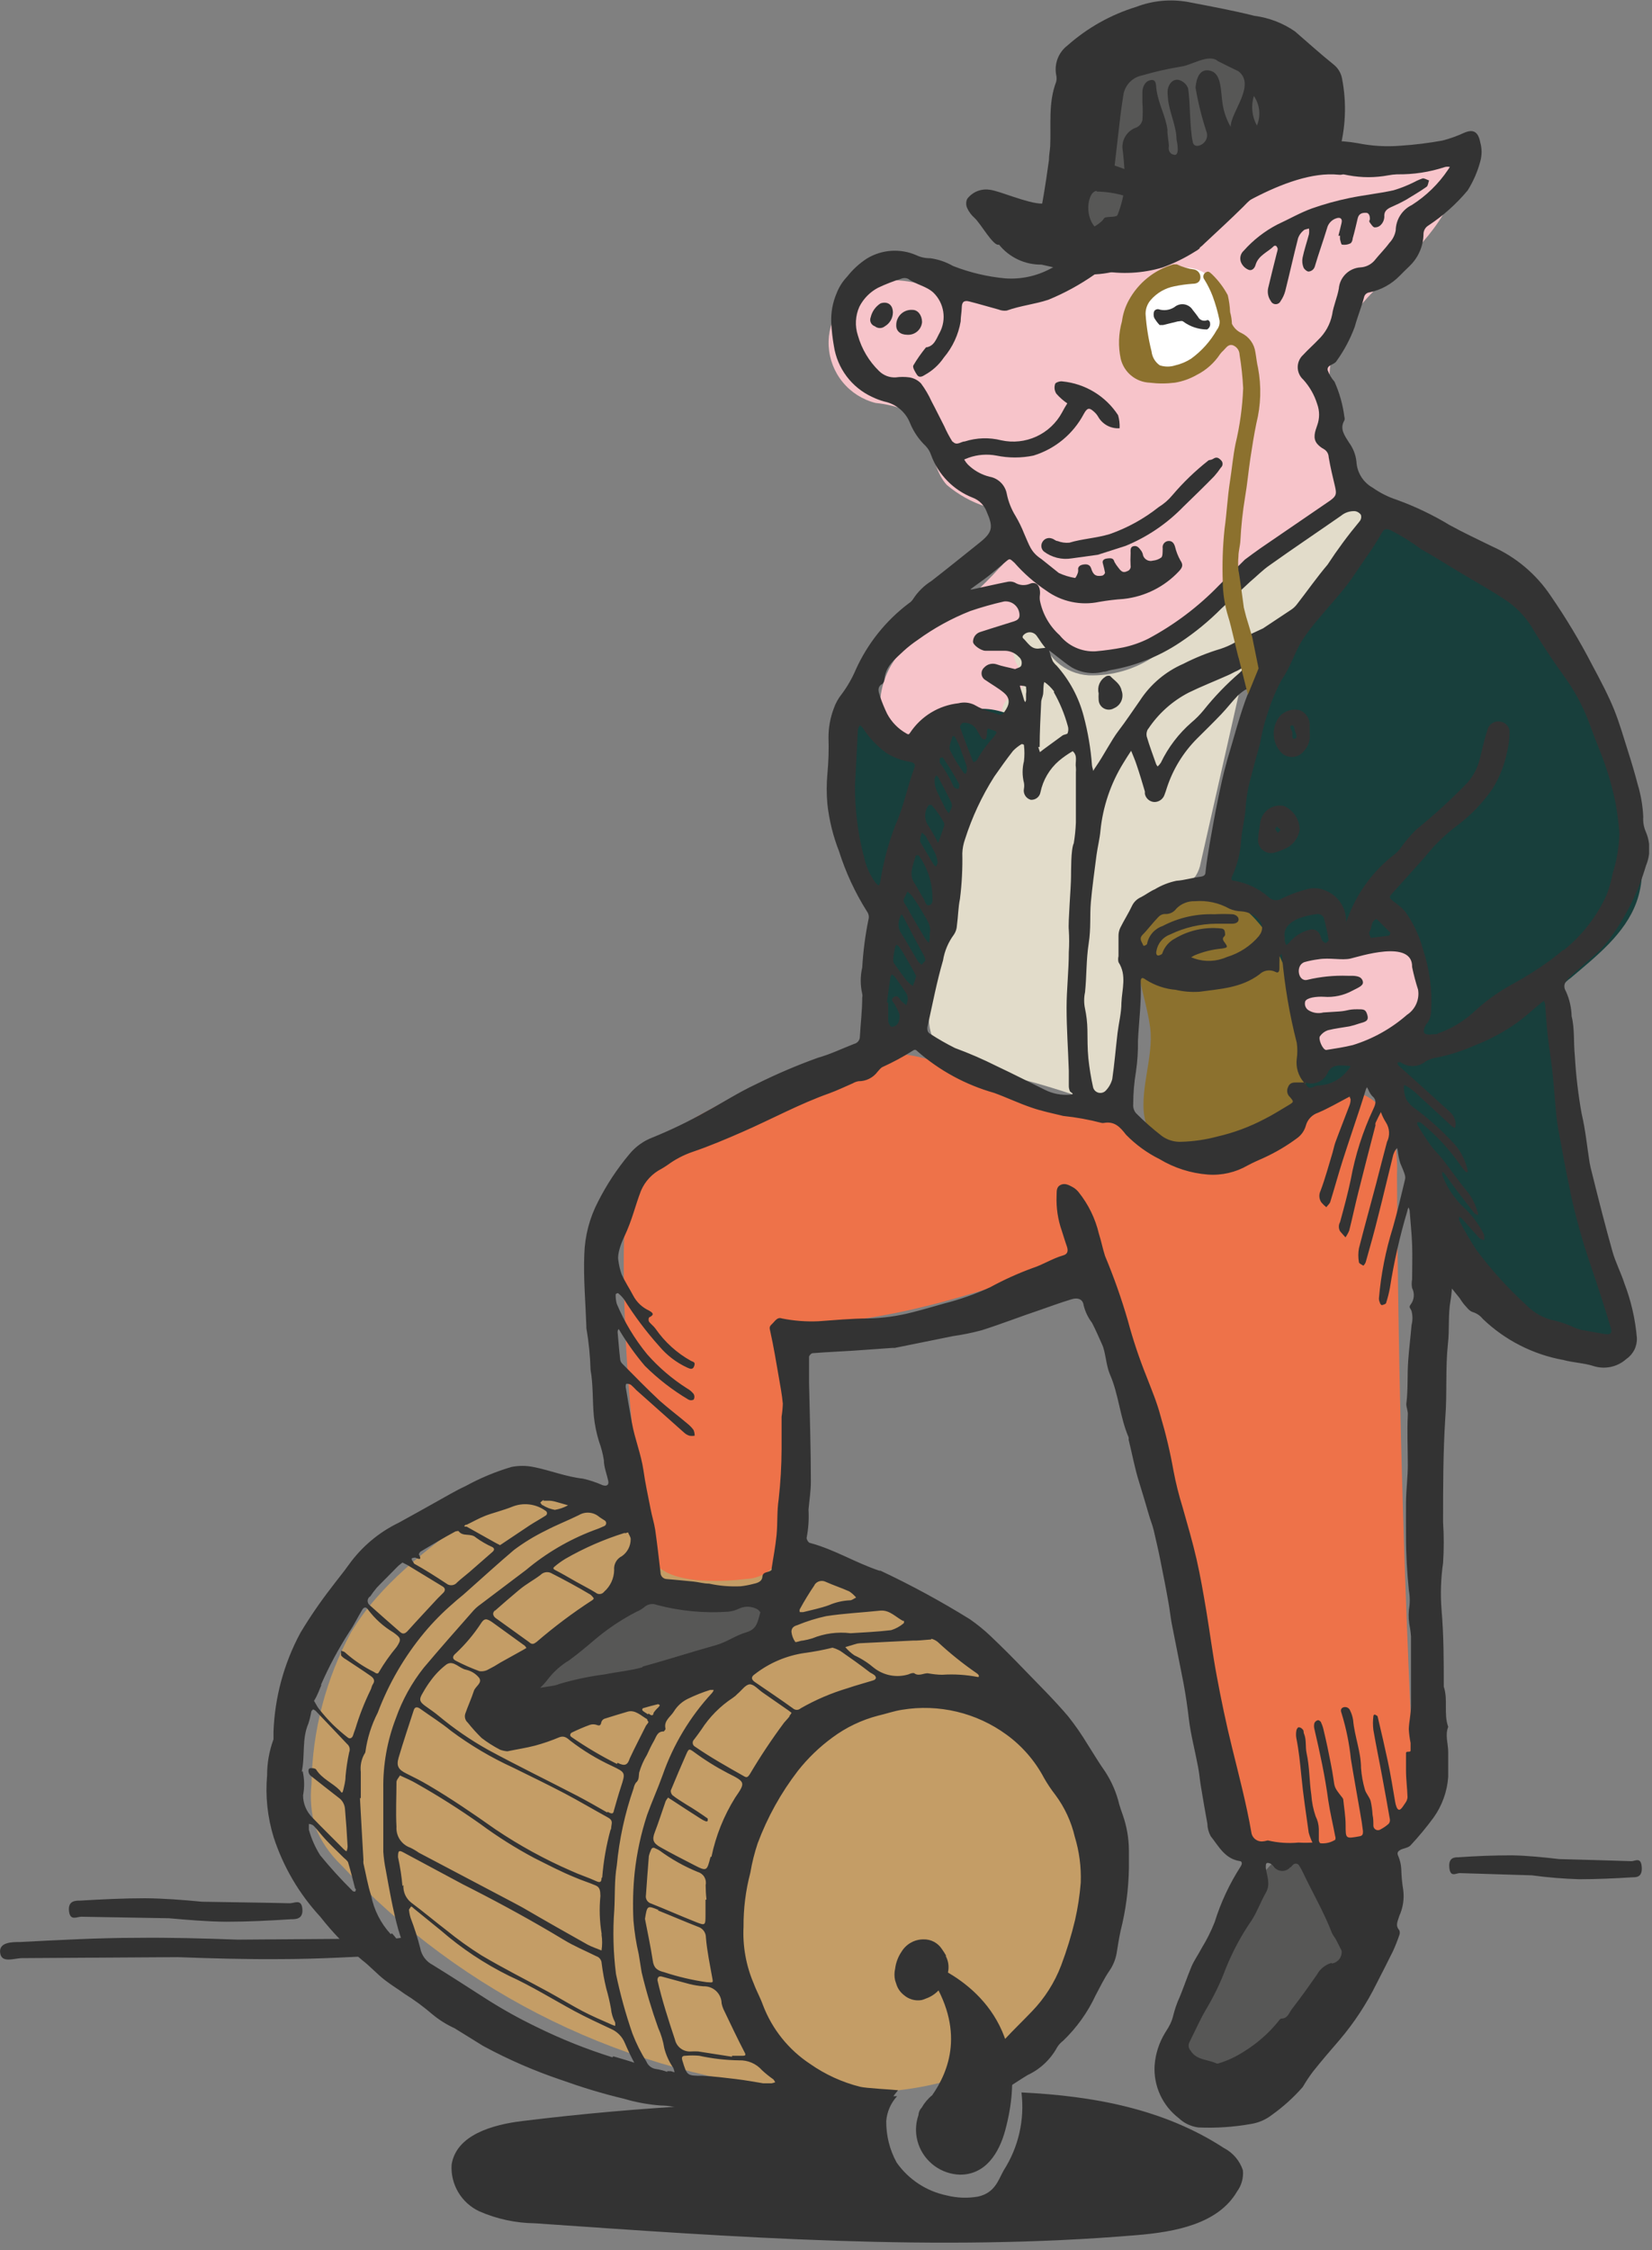 <svg width="119" height="162" viewBox="0 0 119 162" fill="none" xmlns="http://www.w3.org/2000/svg">
<rect x="0" y="0" width="119" height="162" fill="#808080" stroke="none"/>
<g clip-path="url(#clip0_6_730)">
<path d="M73.15 51.91C74.53 50.85 74.35 48.77 74.41 47.04C74.395 46.751 74.461 46.464 74.6 46.21C74.783 45.996 75.031 45.849 75.307 45.793C75.582 45.737 75.868 45.775 76.12 45.9C76.617 46.163 77.089 46.471 77.53 46.82C79.88 48.36 83.12 47.15 85.22 45.27C87.32 43.39 88.86 40.91 91.22 39.33C93.22 38.01 95.77 37.19 96.64 35.01C97.64 32.51 95.75 29.8 95.77 27.11C95.77 23.9 98.42 21.4 100.77 19.19C103.12 16.98 105.53 14.12 104.95 10.96H98.51C96.768 10.836 95.02 11.068 93.37 11.64C91.69 12.35 90.37 13.75 88.75 14.55C86.9 15.45 79.55 17.07 79.54 18.43C79.54 19.43 78.49 20.06 77.54 20.49C76.109 21.3 74.526 21.807 72.89 21.98C69.37 22.13 65.89 19.26 62.61 20.48C61.714 20.811 60.947 21.419 60.422 22.217C59.897 23.015 59.642 23.961 59.693 24.915C59.745 25.869 60.1 26.781 60.708 27.518C61.316 28.255 62.144 28.778 63.07 29.01C63.899 29.092 64.712 29.298 65.48 29.62C67.22 30.62 66.84 33.41 68.2 34.91C69.032 35.614 69.993 36.147 71.03 36.48C72.03 36.94 73.03 37.75 73.03 38.84C72.939 39.636 72.562 40.371 71.97 40.91C70.781 42.22 69.468 43.412 68.05 44.47C66.895 45.231 65.811 46.095 64.81 47.05C63.2 48.78 62.39 52.91 65.65 53.35C66.65 53.49 67.91 52.74 68.93 52.62C70.33 52.43 71.93 52.91 73.15 51.91Z" fill="#F7C4CA"/>
<path d="M88.087 24.067C88.712 21.988 87.847 19.89 86.155 19.381C84.462 18.872 82.584 20.145 81.958 22.223C81.333 24.302 82.198 26.399 83.891 26.908C85.583 27.417 87.462 26.145 88.087 24.067Z" fill="white"/>
<path d="M62.7 113.15C58.77 111.03 54.3 110.15 49.9 109.45C46.34 108.86 42.77 108.33 39.2 107.8C38.364 107.627 37.504 107.604 36.66 107.73C35.665 108.011 34.744 108.506 33.96 109.18C30.71 111.57 27.37 114.05 25.29 117.51C23.474 120.863 22.496 124.607 22.44 128.42C22.327 129.45 22.412 130.492 22.69 131.49C23.116 132.54 23.76 133.488 24.58 134.27C33.35 143.639 45.275 149.434 58.06 150.54C63.5 150.99 69.36 150.45 73.72 147.15C75.311 145.936 76.635 144.405 77.607 142.655C78.579 140.905 79.18 138.973 79.37 136.98C80.2 127.91 70.13 117.15 62.7 113.15Z" fill="#C49D66"/>
<path d="M44.93 91.22C44.93 88.84 44.93 86.35 46.15 84.27C47.319 82.452 48.956 80.984 50.89 80.02C53.841 78.334 57.026 77.094 60.34 76.34C61.945 75.925 63.609 75.787 65.26 75.93C68.55 76.34 71.39 78.5 74.65 79.12C76.81 79.54 79.19 79.3 81.02 80.51C81.75 80.99 82.33 81.68 83.02 82.17C83.856 82.668 84.791 82.975 85.76 83.069C86.728 83.162 87.705 83.04 88.62 82.71C90.446 82.043 92.169 81.124 93.74 79.98C95 79.15 96.49 78.29 97.94 78.7C98.49 78.895 98.985 79.218 99.385 79.642C99.785 80.066 100.078 80.58 100.24 81.14C100.551 82.259 100.683 83.42 100.63 84.58C100.71 99.04 101.11 113.497 101.83 127.95C101.89 129.29 101.91 130.76 101.05 131.78C100.19 132.8 98.29 133.02 96.76 133.01L92 132.95C91.349 133.005 90.695 132.88 90.11 132.59C89.19 132.03 88.95 130.82 88.79 129.75C86.79 116.27 82.64 103.21 78.52 90.23C71.28 92.85 63.84 95.51 56.14 95.34C56.885 100.627 56.885 105.993 56.14 111.28C56.111 111.894 55.895 112.483 55.52 112.97C55.042 113.397 54.431 113.645 53.79 113.67C52.13 113.88 48.85 114.04 47.48 112.84C46.11 111.64 46.29 108.76 46.06 107.14C45.344 101.863 44.967 96.545 44.93 91.22Z" fill="#EE7249"/>
<path d="M108.27 94.79C105.827 92.46 103.97 89.585 102.85 86.4C101.6 83.28 100.65 80.03 99.15 77.03L93.52 79.03C92.873 73.944 91.169 69.049 88.52 64.66C87.908 63.821 87.485 62.858 87.28 61.84C87.26 60.802 87.486 59.774 87.94 58.84C90.84 51.45 93.75 44.04 97.74 37.19C101.29 38.135 104.607 39.804 107.482 42.091C110.358 44.377 112.73 47.234 114.45 50.48C115.483 52.563 116.362 54.719 117.08 56.93C117.97 59.52 118.81 62.36 117.89 64.93C117.06 67.23 115.01 68.82 113.14 70.41C112.699 70.72 112.353 71.145 112.14 71.64C112.039 71.991 112.009 72.358 112.05 72.72C112.285 78.907 113.375 85.032 115.29 90.92C115.77 92.39 116.29 93.83 116.88 95.27C117.51 96.91 117.7 97.27 115.77 97.44C113.018 97.581 110.322 96.628 108.27 94.79Z" fill="#183F3C"/>
<path d="M89.94 136.55C89.41 137.747 88.946 138.972 88.55 140.22C87.99 141.713 87.248 143.13 86.34 144.44C85.626 145.32 85.034 146.292 84.58 147.33C84.361 147.853 84.294 148.427 84.388 148.987C84.482 149.546 84.732 150.067 85.11 150.49C86.19 151.49 87.98 151.1 89.21 150.28C91.83 148.53 93.12 145.39 95.28 143.09C96.15 142.16 97.16 141.37 97.95 140.37C98.375 139.896 98.694 139.337 98.885 138.73C99.077 138.123 99.136 137.482 99.06 136.85C98.716 135.607 97.921 134.538 96.83 133.85C93.83 131.69 91.43 133.65 89.94 136.55Z" fill="#575756"/>
<path d="M55.54 117.91C56.093 117.64 56.572 117.243 56.94 116.75C57.114 116.499 57.199 116.197 57.181 115.893C57.163 115.588 57.043 115.298 56.84 115.07C56.473 114.796 56.016 114.671 55.56 114.72C54.3 114.72 53.05 115.06 51.8 114.98C50.29 114.88 48.8 114.2 47.32 114.58C46.557 114.832 45.848 115.226 45.23 115.74L39.62 119.81C38.62 120.57 37.62 122.11 39.27 122.69C40.58 123.14 43.08 122.32 44.39 122.05C48.302 121.268 52.066 119.871 55.54 117.91Z" fill="#575756"/>
<path d="M88.54 82.81C91.12 82.49 93.64 80.62 94.02 78.04C94.112 77.097 94.058 76.146 93.86 75.22C93.35 72.06 92.7 68.72 90.57 66.34C89.593 65.187 88.247 64.41 86.76 64.14C86.02 64.024 85.263 64.101 84.563 64.364C83.862 64.627 83.241 65.066 82.76 65.64C81.968 66.857 81.688 68.338 81.98 69.76C82.18 71.18 82.66 72.55 82.85 73.97C83.14 76.11 81.96 78.75 82.52 80.76C83.08 82.77 86.78 83.03 88.54 82.81Z" fill="#8C712E"/>
<path d="M77.88 79C78.338 79.179 78.834 79.237 79.32 79.17C80.22 78.96 80.66 77.95 80.91 77.07C81.618 74.575 81.892 71.978 81.72 69.39C81.595 68.414 81.595 67.426 81.72 66.45C81.778 65.96 81.953 65.49 82.232 65.083C82.51 64.675 82.884 64.341 83.32 64.11C84.26 63.69 85.53 63.89 86.13 63.06C86.311 62.774 86.434 62.454 86.49 62.12L89.22 50.04C89.369 49.228 89.628 48.441 89.99 47.7C90.46 46.925 91.047 46.227 91.73 45.63L97.39 40.13C98.085 39.571 98.599 38.819 98.87 37.97C99.04 37.1 98.45 36.02 97.56 36.06C97.237 36.098 96.926 36.208 96.65 36.38C91.65 39.19 88.14 44.27 83.18 47.23C81.778 48.188 80.107 48.675 78.41 48.62C77.57 48.566 76.771 48.233 76.142 47.673C75.514 47.113 75.09 46.359 74.94 45.53C74.94 45.25 74.94 44.91 74.63 44.8C74.549 44.779 74.464 44.775 74.382 44.789C74.299 44.803 74.22 44.834 74.15 44.88C73.678 45.136 73.315 45.556 73.131 46.06C72.947 46.565 72.954 47.12 73.15 47.62C73.4 48.17 73.89 48.71 73.71 49.29C73.53 49.87 72.52 50.12 72.27 50.78C72.02 51.44 72.42 51.87 72.48 52.44C72.59 53.64 71.39 54.44 70.63 55.44C69.754 56.736 69.221 58.232 69.08 59.79L67.15 70.73C66.87 72.28 66.63 74 67.49 75.33C68.49 76.92 70.43 77.03 72.12 77.33C74.068 77.787 75.99 78.344 77.88 79Z" fill="#E2DCCA"/>
<path d="M98.52 76.02C98.71 76.013 98.899 75.979 99.08 75.92C99.217 75.858 99.345 75.777 99.46 75.68C100.223 75.017 100.929 74.291 101.57 73.51C101.852 73.211 102.091 72.874 102.28 72.51C102.546 71.827 102.585 71.077 102.39 70.37C102.321 69.833 102.152 69.314 101.89 68.84C101.785 68.648 101.642 68.479 101.47 68.343C101.299 68.207 101.101 68.108 100.89 68.05C100.579 68.001 100.261 68.001 99.95 68.05L95.44 68.56C94.971 68.599 94.505 68.68 94.05 68.8C93.825 68.84 93.62 68.957 93.47 69.13C93.405 69.297 93.405 69.483 93.47 69.65L94.04 73.38L94.29 74.95C94.37 75.45 94.53 76.24 95.34 76.26C96.403 76.232 97.465 76.152 98.52 76.02Z" fill="#F7C4CA"/>
<path d="M28.35 139.57C24.6 139.57 20.84 139.62 17.09 139.64H17.15C14.7 139.55 12.25 139.48 9.8 139.51C7.02 139.51 4.23 139.67 1.45 139.81C0.88 139.81 -0.09 139.81 0.01 140.59C0.11 141.37 1.01 140.97 1.61 140.97L12.87 140.9H12.8C15.25 140.99 17.71 141.06 20.16 141.04C22.94 141.04 25.72 140.87 28.51 140.73C29.08 140.73 30.05 140.73 29.95 139.96C29.85 139.19 28.92 139.56 28.35 139.57Z" fill="#333333"/>
<path d="M20.87 137.02C18.77 136.97 16.66 136.95 14.56 136.91C13.19 136.78 11.81 136.67 10.44 136.66C8.88 136.66 7.32 136.74 5.76 136.83C5.44 136.83 4.89 136.83 4.97 137.58C5.05 138.33 5.55 137.98 5.87 137.99L12.18 138.1C13.55 138.22 14.93 138.34 16.3 138.35C17.86 138.35 19.42 138.27 20.98 138.17C21.3 138.17 21.85 138.17 21.78 137.42C21.71 136.67 21.19 137.03 20.87 137.02Z" fill="#333333"/>
<path d="M105.15 134.85L110.35 135.01C111.478 135.163 112.612 135.256 113.75 135.29C115.04 135.29 116.32 135.23 117.61 135.15C117.87 135.15 118.32 135.15 118.26 134.4C118.2 133.65 117.78 134 117.51 133.99C115.78 133.93 114.04 133.89 112.31 133.84C111.18 133.71 110.04 133.59 108.91 133.57C107.62 133.57 106.33 133.62 105.05 133.71C104.79 133.71 104.33 133.71 104.4 134.45C104.47 135.19 104.88 134.85 105.15 134.85Z" fill="#333333"/>
<path d="M67.45 141.57C67.37 141.536 67.282 141.529 67.198 141.549C67.113 141.568 67.037 141.614 66.981 141.68C66.924 141.745 66.89 141.827 66.882 141.913C66.875 141.999 66.895 142.086 66.94 142.16C69.6 146.16 68.32 149.16 67.15 150.84C66.842 151.089 66.584 151.395 66.39 151.74C66.251 151.882 66.169 152.071 66.16 152.27C65.924 152.95 65.924 153.69 66.16 154.37C66.379 154.996 66.783 155.541 67.319 155.932C67.855 156.323 68.497 156.542 69.16 156.56C70.96 156.56 71.96 155.06 72.42 153.33C74.41 145.91 69.85 142.71 67.45 141.57Z" fill="#333333"/>
<path d="M68.16 140.81C68.066 140.641 67.963 140.477 67.85 140.32C67.707 140.099 67.51 139.918 67.277 139.795C67.044 139.673 66.783 139.612 66.52 139.62C66.202 139.619 65.89 139.701 65.613 139.857C65.336 140.013 65.104 140.238 64.94 140.51C64.692 140.875 64.535 141.293 64.48 141.73C64.415 142.01 64.415 142.3 64.48 142.58L64.59 142.91C64.689 143.19 64.866 143.437 65.1 143.62C65.274 143.774 65.48 143.888 65.703 143.952C65.926 144.016 66.161 144.029 66.39 143.99C66.496 143.962 66.6 143.925 66.7 143.88C67.037 143.762 67.342 143.567 67.59 143.31C67.728 143.19 67.849 143.052 67.95 142.9C68.122 142.618 68.237 142.306 68.29 141.98C68.375 141.582 68.315 141.167 68.12 140.81" fill="#333333"/>
<path d="M93.62 59.75C93.577 60.007 93.479 60.252 93.332 60.468C93.185 60.684 92.994 60.865 92.77 61C92.486 61.149 92.188 61.27 91.88 61.36C91.722 61.417 91.552 61.431 91.387 61.401C91.222 61.37 91.069 61.295 90.942 61.185C90.816 61.075 90.721 60.933 90.668 60.774C90.615 60.615 90.605 60.444 90.64 60.28C90.64 59.96 90.73 59.65 90.77 59.28C90.79 59.082 90.851 58.89 90.95 58.717C91.048 58.543 91.181 58.393 91.341 58.274C91.501 58.155 91.685 58.072 91.879 58.028C92.073 57.984 92.275 57.981 92.47 58.02C92.811 58.162 93.103 58.403 93.308 58.711C93.512 59.019 93.621 59.38 93.62 59.75ZM92.24 59.75L91.98 59.49C91.98 59.55 91.84 59.63 91.86 59.67C91.908 59.776 91.972 59.874 92.05 59.96L92.24 59.75Z" fill="#333333"/>
<path d="M94.34 52.75C94.375 52.991 94.355 53.238 94.28 53.47C94.206 53.702 94.079 53.914 93.91 54.09C93.814 54.21 93.692 54.309 93.555 54.379C93.418 54.449 93.267 54.489 93.113 54.497C92.959 54.504 92.805 54.479 92.661 54.423C92.518 54.367 92.388 54.28 92.28 54.17C91.955 53.818 91.767 53.361 91.75 52.882C91.734 52.403 91.89 51.934 92.19 51.56C92.371 51.365 92.601 51.221 92.856 51.146C93.111 51.07 93.382 51.065 93.64 51.13C93.862 51.222 94.049 51.382 94.175 51.587C94.3 51.791 94.358 52.03 94.34 52.27V52.75ZM93.07 52.21C93.07 52.21 92.93 52.28 92.94 52.29C92.955 52.403 92.993 52.512 93.05 52.61C93.18 52.79 92.97 53.23 93.25 53.18C93.53 53.13 93.32 52.76 93.25 52.54C93.241 52.451 93.22 52.364 93.19 52.28C93.19 52.28 93.12 52.23 93.07 52.21Z" fill="#333333"/>
<path d="M96.41 16.97C96.49 16.66 96.57 16.35 96.64 16.04C96.71 15.73 96.53 15.63 96.28 15.71C96.111 15.76 95.958 15.854 95.837 15.982C95.716 16.11 95.63 16.268 95.59 16.44C95.31 17.36 94.98 18.27 94.71 19.19C94.68 19.288 94.621 19.375 94.541 19.44C94.46 19.504 94.362 19.542 94.26 19.55C94.15 19.55 93.94 19.38 93.89 19.24C93.806 19.02 93.786 18.781 93.83 18.55C93.95 17.98 94.14 17.43 94.29 16.86C94.309 16.724 94.309 16.586 94.29 16.45C94.15 16.5 93.99 16.5 93.9 16.59C93.724 16.732 93.59 16.919 93.51 17.13C93.18 18.41 92.9 19.69 92.58 20.96C92.511 21.214 92.4 21.454 92.25 21.67C92.219 21.738 92.169 21.796 92.106 21.837C92.043 21.877 91.97 21.898 91.895 21.898C91.82 21.898 91.747 21.877 91.684 21.837C91.621 21.796 91.571 21.738 91.54 21.67C91.446 21.536 91.381 21.385 91.348 21.225C91.316 21.065 91.316 20.9 91.35 20.74C91.55 19.88 91.77 19.04 91.98 18.19C92.009 18.106 92.03 18.019 92.04 17.93C92.026 17.847 91.988 17.771 91.93 17.71C91.906 17.696 91.878 17.689 91.85 17.689C91.822 17.689 91.794 17.696 91.77 17.71C91.32 18.16 90.64 18.38 90.44 19.08C90.37 19.34 90.15 19.53 89.91 19.41C89.673 19.304 89.487 19.111 89.39 18.87C89.337 18.729 89.328 18.576 89.364 18.429C89.399 18.283 89.478 18.151 89.59 18.05C90.278 17.277 91.101 16.636 92.02 16.16C92.85 15.78 93.64 15.32 94.49 15.01C95.372 14.699 96.274 14.449 97.19 14.26C98.25 14.04 99.33 13.93 100.38 13.7C100.886 13.549 101.378 13.355 101.85 13.12C102.055 13.008 102.269 12.915 102.49 12.84C102.63 12.84 102.79 12.94 102.94 12.99C102.88 13.15 102.87 13.37 102.76 13.45C102.28 13.79 101.76 14.09 101.27 14.39C100.961 14.563 100.644 14.72 100.32 14.86C99.98 15.01 99.68 15.15 99.72 15.62C99.709 15.829 99.624 16.028 99.48 16.18C99.423 16.242 99.354 16.292 99.276 16.325C99.198 16.358 99.114 16.373 99.03 16.37C98.9 16.37 98.78 16.16 98.68 16.03C98.58 15.9 98.68 15.86 98.68 15.77C98.68 15.68 98.68 15.33 98.4 15.32C98.12 15.31 97.88 15.38 97.8 15.72C97.72 16.06 97.57 16.72 97.44 17.16C97.44 17.29 97.36 17.49 97.26 17.53C97.076 17.616 96.87 17.644 96.67 17.61C96.61 17.61 96.57 17.37 96.53 17.24C96.52 17.15 96.52 17.06 96.53 16.97H96.41Z" fill="#333333"/>
<path d="M65.35 24.1C64.85 24.1 64.54 23.82 64.56 23.4C64.559 23.249 64.59 23.099 64.651 22.961C64.711 22.823 64.799 22.698 64.91 22.596C65.021 22.493 65.152 22.415 65.295 22.366C65.438 22.317 65.59 22.298 65.74 22.31C66.11 22.31 66.41 22.68 66.42 23.18C66.4 23.444 66.275 23.689 66.075 23.861C65.874 24.033 65.614 24.119 65.35 24.1Z" fill="#333333"/>
<path d="M64.32 22.49C64.318 22.693 64.264 22.891 64.162 23.067C64.06 23.242 63.915 23.388 63.74 23.49C63.638 23.573 63.511 23.618 63.38 23.618C63.249 23.618 63.122 23.573 63.02 23.49C62.956 23.469 62.898 23.435 62.847 23.39C62.797 23.346 62.757 23.291 62.729 23.23C62.701 23.169 62.685 23.103 62.684 23.036C62.682 22.969 62.695 22.902 62.72 22.84C62.815 22.426 63.071 22.067 63.43 21.84C63.91 21.68 64.31 21.91 64.32 22.49Z" fill="#333333"/>
<path d="M79.14 49.91C79.083 49.683 79.102 49.444 79.192 49.227C79.282 49.011 79.439 48.83 79.64 48.71C79.73 48.64 79.96 48.61 80.01 48.71C80.31 49.02 80.7 49.24 80.79 49.71C80.883 49.953 80.877 50.223 80.775 50.462C80.672 50.7 80.48 50.89 80.24 50.99C80.131 51.054 80.008 51.089 79.881 51.091C79.755 51.093 79.631 51.062 79.52 51.002C79.409 50.941 79.316 50.853 79.249 50.746C79.183 50.639 79.145 50.516 79.14 50.39C79.129 50.23 79.129 50.07 79.14 49.91Z" fill="#333333"/>
<path d="M89.53 156.24C89.3 155.548 88.808 154.974 88.16 154.64C83.85 151.83 78.78 150.89 73.58 150.64C73.82 152.602 73.367 154.586 72.3 156.25C71.91 156.94 71.68 157.87 70.44 158.14C69.703 158.267 68.947 158.24 68.22 158.06C66.752 157.762 65.453 156.914 64.59 155.69C64.086 154.771 63.827 153.738 63.84 152.69C63.895 152.027 64.17 151.4 64.62 150.91H64.14L63.61 151.32C54.922 151.178 46.234 151.639 37.61 152.7C35.48 152.96 32.85 153.7 32.53 155.85C32.489 156.545 32.658 157.235 33.015 157.833C33.371 158.43 33.899 158.906 34.53 159.2C35.792 159.752 37.153 160.044 38.53 160.06C52.97 161.06 67.53 162.13 81.92 160.91C84.63 160.68 87.74 160.12 89.11 157.77C89.436 157.33 89.585 156.785 89.53 156.24Z" fill="#333333"/>
<path d="M64.16 53.8C64.36 54.009 64.612 54.161 64.89 54.24C65.6 54.38 66.11 53.6 66.55 53.02C67.319 52.049 68.404 51.381 69.617 51.132C70.83 50.883 72.092 51.07 73.18 51.66C72.67 53.6 70.86 54.9 70.01 56.66C69.489 58.024 69.215 59.47 69.2 60.93C68.859 64.905 68.012 68.82 66.68 72.58C66.19 73.99 65.29 75.58 63.8 75.58C63.276 72.948 63.091 70.259 63.25 67.58C63.366 66.697 63.325 65.799 63.13 64.93C62.924 64.379 62.669 63.847 62.37 63.34C60.6 59.96 60.74 55.95 60.93 52.14C61.05 49.72 63.62 53.33 64.16 53.8Z" fill="#183F3C"/>
<path d="M68.62 31.78C68.92 32.13 69.22 31.78 69.5 31.78C70.352 31.509 71.263 31.481 72.13 31.7C72.977 31.885 73.861 31.79 74.649 31.429C75.437 31.069 76.087 30.462 76.5 29.7C76.61 29.48 76.74 29.27 76.88 29.04C76.588 28.841 76.322 28.606 76.09 28.34C76.026 28.24 75.985 28.127 75.969 28.01C75.954 27.892 75.964 27.773 76 27.66C76 27.54 76.37 27.42 76.54 27.46C77.346 27.54 78.124 27.799 78.816 28.22C79.509 28.641 80.098 29.211 80.54 29.89C80.628 30.195 80.665 30.513 80.65 30.83C80.342 30.852 80.034 30.787 79.762 30.642C79.49 30.497 79.263 30.278 79.11 30.01C79.022 29.857 78.907 29.721 78.77 29.61C78.45 29.32 78.3 29.38 78.07 29.8C77.692 30.514 77.177 31.147 76.554 31.662C75.931 32.177 75.213 32.563 74.44 32.8C73.562 32.98 72.658 32.98 71.78 32.8C71.113 32.673 70.424 32.725 69.783 32.95C69.142 33.175 68.572 33.564 68.13 34.08C68.13 34.08 68.05 34.19 68 34.24" fill="#333333"/>
<path d="M86.98 23.04C86.857 23.099 86.715 23.107 86.586 23.062C86.457 23.017 86.351 22.923 86.29 22.8C86.17 22.63 86.04 22.47 85.92 22.32C85.854 22.212 85.765 22.119 85.659 22.049C85.553 21.978 85.434 21.931 85.308 21.911C85.183 21.891 85.055 21.899 84.933 21.933C84.81 21.967 84.697 22.028 84.6 22.11C84.43 22.22 84.238 22.291 84.037 22.317C83.837 22.343 83.632 22.324 83.44 22.26C83.382 22.253 83.323 22.262 83.27 22.287C83.217 22.311 83.172 22.351 83.14 22.4C83.086 22.555 83.086 22.724 83.14 22.88C83.251 23.067 83.381 23.242 83.53 23.4H83.78L84.84 23.14C84.97 23.14 85.12 23.07 85.22 23.14C85.717 23.512 86.32 23.716 86.94 23.72C87.014 23.684 87.076 23.627 87.117 23.555C87.158 23.484 87.177 23.402 87.17 23.32C87.17 23.05 86.98 23.04 86.98 23.04Z" fill="#333333"/>
<path d="M81.68 17.61C83.174 16.96 84.571 16.105 85.83 15.07L90.96 11.23C91.459 10.909 91.885 10.487 92.21 9.99C92.481 9.422 92.615 8.799 92.6 8.17C92.779 7.001 92.637 5.805 92.19 4.71C91.833 4.102 91.341 3.584 90.751 3.197C90.161 2.81 89.49 2.565 88.79 2.48C87.393 2.317 85.979 2.374 84.6 2.65C83.442 2.744 82.312 3.056 81.27 3.57C79.5 4.57 78.59 6.57 78 8.57C77.41 10.57 77 12.57 75.78 14.21C75.299 14.73 74.922 15.338 74.67 16C73.97 18.91 80.35 18.11 81.68 17.61Z" fill="#575756"/>
<path d="M84.2 10.5C84.11 11 84.46 11.13 84.5 11.12C85.03 11.35 84.79 10.22 84.75 10.04C84.75 9.04 84.15 7.92 84.12 6.91C84.1 6.747 84.1 6.583 84.12 6.42C84.21 6.01 84.49 5.68 84.9 5.75C85.053 5.789 85.194 5.864 85.312 5.968C85.43 6.073 85.522 6.203 85.58 6.35C85.75 7.35 85.69 9.21 85.92 10.22C86.01 10.85 87.16 10.34 86.92 9.52C86.572 8.472 86.304 7.399 86.12 6.31C86.19 5.46 86.53 4.86 87.27 5.12C88.01 5.38 87.93 6.65 88.07 7.48C88.157 8.062 88.354 8.621 88.65 9.13C88.65 8.06 90.49 6.13 89.21 5.13C88.78 4.93 88.21 4.64 87.73 4.4C87.09 3.84 85.82 4.7 85.1 4.79C84.144 4.945 83.199 5.159 82.27 5.43C81.916 5.5 81.593 5.681 81.348 5.947C81.103 6.214 80.95 6.551 80.91 6.91C80.83 7.4 80.76 7.91 80.7 8.39C80.54 9.74 80.39 11.1 80.23 12.45C80.212 12.73 80.094 12.994 79.898 13.194C79.701 13.394 79.439 13.517 79.16 13.54C78.842 13.57 78.542 13.704 78.308 13.921C78.073 14.137 77.916 14.425 77.86 14.74C77.705 15.424 77.585 16.114 77.5 16.81C77.5 16.9 77.6 17.1 77.67 17.1C77.74 17.1 78.2 17.1 78.23 17C78.45 16.39 79.09 16.26 79.45 15.83C79.45 15.83 79.54 15.68 79.6 15.66C79.92 15.58 80.46 15.66 80.51 15.45C80.786 14.748 80.961 14.011 81.03 13.26C81.025 12.461 80.975 11.663 80.88 10.87C80.809 10.513 80.871 10.143 81.056 9.829C81.24 9.516 81.534 9.281 81.88 9.17C81.983 9.119 82.073 9.046 82.144 8.956C82.215 8.866 82.265 8.762 82.29 8.65C82.325 8.234 82.325 7.816 82.29 7.4C82.29 7.14 82.29 6.89 82.29 6.64C82.29 6.39 82.41 5.86 82.87 5.77C83.33 5.68 83.25 6.13 83.32 6.55C83.48 7.55 83.98 8.4 84.1 9.36C84.06 9.54 84.2 10.31 84.2 10.5ZM77.66 19.65L75.02 19.05C74.434 19.058 73.854 18.932 73.324 18.683C72.794 18.433 72.327 18.067 71.96 17.61C71.57 17.78 70.65 16.09 70.19 15.68C69.97 15.486 69.793 15.247 69.67 14.98C69.623 14.877 69.598 14.764 69.598 14.65C69.598 14.536 69.623 14.424 69.67 14.32C69.854 14.075 70.101 13.885 70.384 13.768C70.668 13.652 70.977 13.615 71.28 13.66C71.96 13.72 74.03 14.66 75.07 14.66C75.07 14.66 75.28 13.58 75.56 11.52C75.56 11.18 75.63 10.85 75.65 10.52C75.72 8.97 75.5 7.4 76.08 5.89C76.12 5.726 76.12 5.554 76.08 5.39C76.006 4.995 76.044 4.588 76.189 4.213C76.334 3.839 76.58 3.512 76.9 3.27C78.327 2.006 80.008 1.061 81.83 0.5C83.018 0.043 84.307 -0.081 85.56 0.14C87.17 0.45 88.77 0.74 90.36 1.14C91.409 1.275 92.41 1.659 93.28 2.26C94.21 3.06 95.11 3.88 96.06 4.64C96.376 4.89 96.593 5.245 96.67 5.64C97.02 7.43 96.938 9.278 96.43 11.03C96.43 11.03 97.51 12.69 96.43 12.58C92.66 12.18 87.43 15.98 85.69 17.07C83.95 18.16 80.3 20.25 77.62 19.65H77.66ZM90.32 6.91C90.212 7.262 90.176 7.631 90.213 7.997C90.251 8.363 90.362 8.718 90.54 9.04C90.685 8.695 90.741 8.319 90.703 7.947C90.664 7.575 90.532 7.218 90.32 6.91Z" fill="#333333"/>
<path d="M87.46 34.29C87.634 34.095 87.794 33.888 87.94 33.67C87.98 33.636 88.012 33.594 88.034 33.547C88.056 33.499 88.068 33.447 88.068 33.395C88.068 33.343 88.056 33.291 88.034 33.243C88.012 33.196 87.98 33.154 87.94 33.12C87.77 32.95 87.63 32.88 87.41 33.02C87.19 33.16 87.1 33.08 87.01 33.18C86.081 33.914 85.227 34.738 84.46 35.64C84.177 35.984 83.839 36.278 83.46 36.51C82.403 37.349 81.213 38.004 79.94 38.45C78.94 38.75 77.94 38.79 77.03 39.07C76.741 39.097 76.45 39.056 76.18 38.95C76.04 38.95 75.91 38.8 75.77 38.77C75.657 38.727 75.534 38.722 75.418 38.757C75.302 38.791 75.201 38.862 75.13 38.96C75.044 39.068 75.002 39.204 75.013 39.342C75.024 39.48 75.087 39.608 75.19 39.7C75.472 39.915 75.795 40.07 76.139 40.156C76.483 40.242 76.84 40.257 77.19 40.2L79.08 39.94L81.08 39.3C82.637 38.66 84.047 37.707 85.22 36.5C85.98 35.76 86.73 35.04 87.46 34.29Z" fill="#333333"/>
<path d="M113.13 70.28C113.64 69.83 114.13 69.39 114.66 68.93C115.099 68.57 115.497 68.164 115.85 67.72C117.073 66.094 117.994 64.262 118.57 62.31C118.728 61.931 118.81 61.525 118.81 61.115C118.81 60.705 118.728 60.299 118.57 59.92C118.411 59.569 118.342 59.184 118.37 58.8C118.333 58.01 118.198 57.227 117.97 56.47C117.76 55.67 117.53 54.89 117.28 54.11C116.96 53.11 116.68 52.11 116.28 51.11C115.88 50.11 115.28 48.97 114.7 47.89C113.807 46.161 112.805 44.491 111.7 42.89C110.659 41.334 109.2 40.103 107.49 39.34C106.49 38.85 105.4 38.34 104.42 37.8C103.213 37.07 101.937 36.46 100.61 35.98C99.993 35.778 99.41 35.484 98.88 35.11C98.543 34.923 98.258 34.653 98.054 34.326C97.849 33.999 97.731 33.625 97.71 33.24C97.658 32.744 97.475 32.272 97.18 31.87C96.86 31.36 96.48 30.87 96.84 30.27C96.87 30.186 96.87 30.094 96.84 30.01C96.73 29.136 96.49 28.284 96.13 27.48C95.917 27.239 95.751 26.961 95.64 26.66C95.56 26.26 96.1 26.28 96.27 26C96.821 25.237 97.265 24.403 97.59 23.52C97.78 22.82 98.06 22.14 98.25 21.43C98.265 21.333 98.311 21.243 98.381 21.174C98.451 21.106 98.543 21.062 98.64 21.05C99.478 20.877 100.245 20.456 100.84 19.84C101.07 19.6 101.31 19.38 101.54 19.15C102.162 18.552 102.522 17.732 102.54 16.87C102.537 16.741 102.569 16.613 102.632 16.501C102.696 16.388 102.788 16.295 102.9 16.23C103.958 15.532 104.908 14.683 105.72 13.71C106.127 13.063 106.434 12.359 106.63 11.62C106.756 11.175 106.756 10.705 106.63 10.26C106.49 9.52 106.16 9.26 105.47 9.56C104.965 9.794 104.439 9.981 103.9 10.12C102.908 10.299 101.906 10.423 100.9 10.49C99.867 10.576 98.826 10.515 97.81 10.31C96.443 10.063 95.04 10.104 93.69 10.43C92.369 10.709 91.128 11.283 90.06 12.11C89.76 12.312 89.418 12.442 89.06 12.49C88.22 12.612 87.395 12.824 86.6 13.12C86.058 13.332 85.53 13.579 85.02 13.86C84.922 13.937 84.8 13.979 84.675 13.979C84.55 13.979 84.428 13.937 84.33 13.86C83.082 13.053 81.738 12.405 80.33 11.93C79.91 11.791 79.461 11.77 79.03 11.87C78.894 11.914 78.753 11.944 78.61 11.96C77.41 11.96 77.3 17.96 77.42 18.04C77.54 18.12 77.59 18.29 77.42 18.39L76.67 18.81L76.06 18.96L76.27 19.02L75.64 19.36C74.645 19.886 73.522 20.122 72.4 20.04C71.115 19.919 69.853 19.62 68.65 19.15C68.142 18.857 67.581 18.667 67 18.59C66.654 18.594 66.312 18.519 66 18.37C65.432 18.123 64.814 18.016 64.196 18.058C63.578 18.1 62.979 18.289 62.45 18.61C61.904 18.965 61.421 19.407 61.02 19.92C60.695 20.26 60.44 20.661 60.27 21.1C59.976 21.78 59.843 22.52 59.88 23.26C59.908 23.817 59.972 24.371 60.07 24.92C60.191 25.707 60.504 26.452 60.982 27.089C61.46 27.726 62.088 28.235 62.81 28.57C63.099 28.711 63.4 28.825 63.71 28.91C64.129 28.996 64.52 29.187 64.845 29.465C65.17 29.743 65.42 30.099 65.57 30.5C65.823 31.103 66.198 31.648 66.67 32.1C66.852 32.286 66.989 32.512 67.07 32.76C67.324 33.455 67.723 34.088 68.241 34.617C68.758 35.146 69.381 35.56 70.07 35.83C70.298 35.916 70.505 36.05 70.678 36.222C70.85 36.395 70.984 36.602 71.07 36.83C71.57 37.97 71.5 38.32 70.55 39.08C69.4 40 68.26 40.92 67.09 41.83C66.564 42.159 66.117 42.599 65.78 43.12C65.701 43.245 65.595 43.351 65.47 43.43C63.811 44.679 62.493 46.327 61.64 48.22C61.377 48.837 61.041 49.422 60.64 49.96C60.382 50.279 60.183 50.642 60.05 51.03C59.803 51.692 59.678 52.393 59.68 53.1C59.709 53.974 59.682 54.849 59.6 55.72C59.535 56.442 59.535 57.168 59.6 57.89C59.729 59.055 60.012 60.199 60.44 61.29C60.92 62.806 61.592 64.255 62.44 65.6C62.508 65.69 62.553 65.795 62.573 65.907C62.592 66.018 62.584 66.132 62.55 66.24C62.323 67.365 62.176 68.504 62.11 69.65C61.965 70.275 61.965 70.925 62.11 71.55C62.13 71.635 62.13 71.725 62.11 71.81C62.11 72.76 61.99 73.7 61.94 74.64C61.939 74.759 61.898 74.873 61.823 74.966C61.749 75.058 61.646 75.123 61.53 75.15C60.66 75.49 59.81 75.9 58.92 76.15C57.401 76.696 55.915 77.331 54.47 78.05C53.22 78.63 52.05 79.39 50.82 80.05C49.597 80.74 48.331 81.351 47.03 81.88C46.36 82.13 45.77 82.555 45.32 83.11C44.451 84.148 43.703 85.282 43.09 86.49C42.472 87.668 42.13 88.971 42.09 90.3C42.02 92.04 42.18 93.79 42.24 95.53C42.235 95.56 42.235 95.59 42.24 95.62C42.411 96.612 42.511 97.614 42.54 98.62C42.74 99.72 42.67 100.86 42.78 101.98C42.845 102.591 42.968 103.193 43.15 103.78C43.311 104.217 43.428 104.67 43.5 105.13C43.5 105.62 43.71 106.13 43.81 106.59C43.88 106.89 43.73 107.03 43.4 106.92C42.947 106.717 42.474 106.56 41.99 106.45C40.76 106.32 39.61 105.84 38.41 105.61C37.892 105.506 37.358 105.506 36.84 105.61C35.691 105.95 34.581 106.413 33.53 106.99C32.81 107.32 32.12 107.74 31.43 108.12C30.53 108.62 29.65 109.12 28.73 109.62C27.286 110.316 26.041 111.365 25.11 112.67C24.72 113.22 24.28 113.74 23.88 114.28C23.069 115.324 22.321 116.416 21.64 117.55C20.452 119.752 19.788 122.199 19.7 124.7C19.7 124.87 19.7 125.08 19.7 125.22C19.394 126.049 19.239 126.926 19.24 127.81C19.108 129.31 19.267 130.821 19.71 132.26C20.402 134.391 21.548 136.346 23.07 137.99C23.962 139.126 24.967 140.168 26.07 141.1C26.65 141.54 27.14 142.1 27.71 142.54C28.28 142.98 28.71 143.22 29.14 143.54C29.843 143.978 30.512 144.47 31.14 145.01C31.623 145.413 32.157 145.75 32.73 146.01L34.46 147.08C34.61 147.17 34.75 147.27 34.91 147.35C36.67 148.296 38.507 149.092 40.4 149.73C41.88 150.26 43.4 150.73 44.93 151.09C45.8 151.349 46.695 151.514 47.6 151.58C48.154 151.584 48.703 151.689 49.22 151.89C49.616 152.074 50.038 152.198 50.47 152.26C51.31 152.37 52.17 152.4 53.02 152.47C53.47 152.47 53.91 152.58 54.36 152.62C55.18 152.69 56.01 152.74 56.83 152.83C57.65 152.92 58.22 153.01 58.91 153.11C59.6 153.21 60.13 153.29 60.74 153.33C61.05 153.33 61.37 153.18 61.74 153.19C62.353 153.19 62.963 153.16 63.57 153.1C63.39 152.37 64.05 151.23 64.69 150.48C64.26 150.43 62.39 150.34 61.95 150.23C60.664 149.906 59.447 149.35 58.36 148.59C56.803 147.565 55.609 146.074 54.95 144.33C54.76 143.8 54.49 143.33 54.29 142.79C53.74 141.503 53.49 140.108 53.56 138.71C53.55 137.397 53.715 136.089 54.05 134.82C54.171 134.101 54.348 133.392 54.58 132.7C55.281 130.825 56.258 129.066 57.48 127.48C58.195 126.575 59.029 125.771 59.96 125.09C60.951 124.354 62.075 123.818 63.27 123.51C63.84 123.38 64.39 123.18 64.98 123.09C66.29 122.874 67.629 122.922 68.92 123.229C70.211 123.536 71.428 124.098 72.5 124.88C73.625 125.697 74.549 126.761 75.2 127.99C75.446 128.423 75.724 128.837 76.03 129.23C76.694 130.125 77.167 131.146 77.42 132.23C77.747 133.302 77.892 134.42 77.85 135.54C77.779 136.445 77.641 137.344 77.44 138.23C77.176 139.337 76.842 140.426 76.44 141.49C75.968 142.733 75.246 143.866 74.32 144.82C73.68 145.49 73.01 146.13 72.37 146.82C72.3 146.9 72.22 146.96 72.14 147.04C72.22 147.91 72.36 149.46 72.44 150.39C72.97 150.07 73.44 149.74 74.02 149.39C74.927 148.969 75.673 148.268 76.15 147.39C76.26 147.212 76.402 147.056 76.57 146.93C77.556 145.987 78.357 144.868 78.93 143.63C79.25 143.04 79.54 142.42 79.93 141.86C80.178 141.495 80.348 141.083 80.43 140.65C80.52 140.11 80.6 139.55 80.72 139.01C81.095 137.528 81.296 136.008 81.32 134.48C81.32 134.06 81.32 133.64 81.32 133.23C81.316 132.348 81.164 131.472 80.87 130.64C80.78 130.39 80.69 130.14 80.62 129.89C80.423 129.062 80.084 128.274 79.62 127.56C79.16 126.91 78.76 126.23 78.33 125.56C77.91 124.864 77.446 124.196 76.94 123.56C75.94 122.38 74.8 121.26 73.71 120.13C72.94 119.33 72.16 118.55 71.36 117.79C70.892 117.345 70.391 116.937 69.86 116.57C67.786 115.284 65.639 114.119 63.43 113.08H63.35C61.65 112.52 60.11 111.55 58.35 111.08C58.23 111.08 58.07 110.78 58.11 110.68C58.236 110.021 58.279 109.35 58.24 108.68C58.3 108.01 58.41 107.33 58.41 106.68C58.41 104.31 58.33 101.93 58.28 99.56C58.28 98.93 58.28 98.31 58.28 97.68C58.28 97.59 58.44 97.42 58.53 97.42C59.53 97.34 60.53 97.3 61.45 97.24L64.27 97.04H64.45L68.65 96.19C69.345 96.091 70.032 95.951 70.71 95.77C72.13 95.32 73.53 94.77 74.94 94.3C75.68 94.04 76.42 93.77 77.18 93.54C77.65 93.39 78.01 93.54 78.06 93.98C78.173 94.433 78.378 94.858 78.66 95.23C78.93 95.74 79.16 96.29 79.4 96.82C79.64 97.35 79.67 98.28 79.95 98.94C80.59 100.4 80.67 102.02 81.3 103.48C81.305 103.537 81.305 103.593 81.3 103.65C81.55 104.65 81.74 105.71 82.06 106.72C82.3 107.49 82.53 108.27 82.76 109.06C82.86 109.42 83.01 109.77 83.1 110.14C83.28 110.91 83.46 111.68 83.61 112.45C83.81 113.45 84 114.4 84.17 115.38C84.26 115.87 84.31 116.38 84.4 116.86C84.68 118.29 84.97 119.72 85.25 121.16C85.41 122.02 85.54 122.89 85.64 123.77C85.78 124.92 86.09 126.06 86.3 127.2C86.39 127.64 86.42 128.08 86.49 128.51C86.64 129.43 86.8 130.36 86.97 131.28C86.977 131.598 87.059 131.91 87.21 132.19C87.78 132.9 88.21 133.8 89.28 133.98C89.45 133.98 89.52 134.14 89.37 134.37C88.569 135.613 87.939 136.958 87.5 138.37C87.243 139.023 86.929 139.653 86.56 140.25C86.33 140.7 86.03 141.11 85.83 141.57C85.48 142.4 85.21 143.27 84.83 144.11C84.37 145.28 84.63 145.27 83.93 146.34C83.492 147.055 83.232 147.864 83.17 148.7C83.129 149.426 83.265 150.151 83.569 150.811C83.872 151.472 84.333 152.048 84.91 152.49C85.297 152.857 85.791 153.092 86.32 153.16C87.589 153.217 88.86 153.133 90.11 152.91C90.665 152.823 91.188 152.596 91.63 152.25C92.441 151.67 93.183 150.999 93.84 150.25C94.062 149.87 94.306 149.503 94.57 149.15C95.2 148.36 95.85 147.6 96.51 146.84C97.546 145.618 98.429 144.275 99.14 142.84C99.547 142.053 99.947 141.263 100.34 140.47C100.509 140.101 100.659 139.724 100.79 139.34C100.818 139.279 100.832 139.212 100.832 139.145C100.832 139.078 100.818 139.011 100.79 138.95C100.48 138.61 100.71 138.26 100.79 137.95C101.062 137.36 101.163 136.705 101.08 136.06C100.999 135.567 100.952 135.069 100.94 134.57C100.924 134.25 100.853 133.936 100.73 133.64C100.59 133.36 100.73 133.26 100.89 133.17C101.05 133.08 101.44 133.03 101.6 132.86C102.192 132.226 102.746 131.559 103.26 130.86C103.879 129.997 104.246 128.979 104.32 127.92C104.32 127.33 104.32 126.72 104.32 126.13C104.32 125.54 104.08 124.92 104.32 124.32C103.98 123.38 104.32 122.37 104 121.43C104 119.58 104 117.74 103.84 115.89C103.752 114.766 103.789 113.636 103.95 112.52C104.015 111.541 104.015 110.559 103.95 109.58C103.95 107.08 103.95 104.58 104.11 102.07C104.25 100.3 104.11 98.52 104.3 96.74C104.42 95.74 104.3 94.65 104.49 93.61C104.54 93.33 104.56 93.05 104.59 92.77L105.14 93.45C105.232 93.599 105.332 93.742 105.44 93.88C105.64 94.1 105.84 94.39 106.09 94.46C106.374 94.547 106.625 94.718 106.81 94.95C108.413 96.487 110.434 97.516 112.62 97.91C113.32 98.1 114.07 98.12 114.77 98.34C115.178 98.473 115.614 98.495 116.034 98.406C116.453 98.316 116.842 98.118 117.16 97.83C117.404 97.662 117.601 97.433 117.733 97.168C117.864 96.901 117.925 96.606 117.91 96.31C117.796 94.968 117.493 93.648 117.01 92.39C116.76 91.61 116.37 90.88 116.15 90.09C115.63 88.24 115.15 86.36 114.69 84.5C114.62 84.24 114.56 83.99 114.51 83.73C114.32 82.54 114.21 81.34 113.93 80.17C113.682 78.785 113.518 77.385 113.44 75.98C113.34 75.04 113.44 74.08 113.21 73.16C113.196 72.542 113.056 71.933 112.8 71.37C112.56 70.97 112.72 70.64 113.13 70.28ZM97.62 36.8C97.702 36.814 97.781 36.844 97.851 36.889C97.921 36.934 97.982 36.992 98.03 37.06C98.056 37.14 98.061 37.224 98.045 37.306C98.029 37.389 97.993 37.465 97.94 37.53C97.11 38.525 96.339 39.566 95.63 40.65C94.85 41.57 94.16 42.56 93.42 43.51C93.31 43.653 93.179 43.778 93.03 43.88L90.98 45.24L89.2 46.07C89.118 46.147 89.028 46.214 88.93 46.27C88.612 46.449 88.277 46.596 87.93 46.71C87.002 46.986 86.102 47.348 85.24 47.79C83.959 48.346 82.87 49.268 82.11 50.44C81.6 51.16 81.11 51.91 80.58 52.6C80.05 53.29 79.52 54.36 78.93 55.21C78.86 55.3 78.81 55.4 78.74 55.5C78.74 55.37 78.67 55.24 78.66 55.1C78.571 53.901 78.37 52.712 78.06 51.55C77.708 50.207 77.043 48.967 76.12 47.93C76.007 47.831 75.91 47.717 75.83 47.59C75.727 47.339 75.64 47.082 75.57 46.82L76.19 47.3C76.51 47.55 76.83 47.81 77.19 48.04C77.888 48.447 78.718 48.562 79.5 48.36C79.68 48.36 79.84 48.27 80.02 48.24C81.809 47.934 83.513 47.252 85.02 46.24C86.079 45.538 87.064 44.73 87.96 43.83L90.04 41.89C90.52 41.49 90.95 41.04 91.46 40.69C93.16 39.48 94.89 38.32 96.6 37.13C96.885 36.894 97.25 36.776 97.62 36.8ZM92.17 68.91C92.17 68.84 92.25 68.77 92.29 68.69C92.33 68.61 92.35 68.8 92.35 68.85C92.533 70.949 92.887 73.029 93.41 75.07C93.465 75.455 93.465 75.845 93.41 76.23C93.373 76.534 93.399 76.843 93.489 77.135C93.579 77.428 93.729 77.699 93.93 77.93H93.42C93.15 77.93 92.91 77.93 92.78 78.27C92.723 78.387 92.706 78.52 92.731 78.648C92.756 78.777 92.823 78.893 92.92 78.98C93.22 79.33 93.2 79.33 92.81 79.57C92.23 79.91 91.66 80.28 91.07 80.57C90.005 81.13 88.873 81.55 87.7 81.82C86.851 82.048 85.979 82.175 85.1 82.2C84.596 82.226 84.098 82.078 83.69 81.78C83.035 81.274 82.414 80.726 81.83 80.14C81.681 79.961 81.61 79.731 81.63 79.5C81.631 78.706 81.698 77.913 81.83 77.13C81.936 76.402 81.983 75.666 81.97 74.93C82.04 73.51 82.23 72.1 82.17 70.68C82.17 70.38 82.28 70.33 82.55 70.54C83.195 70.949 83.929 71.196 84.69 71.26C85.247 71.39 85.82 71.437 86.39 71.4C87.88 71.19 89.39 71.14 90.72 70.15C90.867 70.004 91.056 69.908 91.26 69.874C91.464 69.84 91.674 69.87 91.86 69.96C92.11 70.11 92.16 69.9 92.16 69.71C92.16 69.52 92.16 69.17 92.17 68.91ZM101.72 69.62C101.834 70.171 101.978 70.715 102.15 71.25C102.207 71.597 102.161 71.953 102.019 72.274C101.877 72.595 101.645 72.868 101.35 73.06C100.215 74.054 98.882 74.797 97.44 75.24C96.82 75.39 96.17 75.49 95.53 75.59C95.28 75.59 94.93 74.78 95.09 74.59C95.228 74.395 95.424 74.248 95.65 74.17C96.16 74.04 96.65 73.99 97.21 73.89C97.444 73.837 97.674 73.77 97.9 73.69C98.3 73.57 98.62 73.53 98.5 73.09C98.38 72.65 98.24 72.66 97.76 72.66C97.07 72.66 97.14 72.77 96.45 72.82L95.33 72.89C95.146 72.938 94.955 72.948 94.767 72.919C94.58 72.889 94.4 72.822 94.24 72.72C94.142 72.651 94.068 72.554 94.028 72.441C93.989 72.328 93.986 72.205 94.02 72.09C94.14 71.82 94.83 71.73 95.36 71.76C96.075 71.817 96.791 71.664 97.42 71.32C97.95 71.05 98.28 70.93 98.15 70.59C98.02 70.25 97.61 70.24 97.08 70.25C96.101 70.215 95.123 70.312 94.17 70.54C93.5 70.71 93.29 69.48 93.98 69.26C94.308 69.169 94.642 69.102 94.98 69.06C95.78 68.93 96.67 69.15 97.28 69.01C97.89 68.87 101.75 67.6 101.72 69.6V69.62ZM98.63 67.27C98.63 67.27 98.63 67.15 98.63 67.1C98.86 66.82 98.71 66.32 99.16 66.16C99.5 66.49 99.83 66.82 100.16 67.16C100.16 67.16 100.09 67.35 100.04 67.36C99.64 67.42 99.24 67.46 98.73 67.52C98.75 67.46 98.68 67.36 98.62 67.25L98.63 67.27ZM97.3 76.75C97.211 76.891 97.111 77.025 97 77.15C96.745 77.455 96.427 77.703 96.068 77.875C95.71 78.048 95.318 78.141 94.92 78.15C94.68 78.15 94.45 78.45 94.19 78.23C94.109 78.151 94.042 78.06 93.99 77.96H94.15C94.441 78.034 94.748 78.003 95.019 77.874C95.289 77.744 95.506 77.523 95.63 77.25C95.9 76.69 96.31 76.69 96.79 76.71L97.3 76.75ZM95.47 67.89C95.47 67.89 95.29 67.79 95.24 67.71C95.19 67.63 95.14 67.36 95.05 67.23C94.98 67.103 94.868 67.004 94.733 66.951C94.597 66.898 94.448 66.894 94.31 66.94C93.735 67.088 93.223 67.418 92.85 67.88C92.793 67.944 92.725 67.998 92.65 68.04C92.606 67.947 92.573 67.85 92.55 67.75C92.545 67.68 92.545 67.61 92.55 67.54C92.41 66.8 92.93 66.41 93.49 66.14C93.953 65.965 94.437 65.85 94.93 65.8C95.016 65.803 95.099 65.828 95.172 65.871C95.245 65.915 95.307 65.977 95.35 66.05C95.5 66.57 95.61 67.12 95.71 67.66C95.72 67.7 95.62 67.83 95.47 67.91V67.89ZM90.71 67.36C90.098 68.092 89.284 68.627 88.37 68.9C87.638 69.226 86.81 69.265 86.05 69.01C85.969 68.974 85.885 68.944 85.8 68.92L86.02 68.79C86.656 68.519 87.331 68.35 88.02 68.29C88.43 68.22 88.48 68.2 88.2 67.83C87.92 67.46 88.27 67.46 88.25 67.27C88.23 67.08 88.25 66.85 87.93 66.84C86.78 66.722 85.623 66.978 84.63 67.57C84.207 67.792 83.885 68.168 83.73 68.62C83.73 68.7 83.51 68.8 83.41 68.79C83.31 68.78 83.26 68.63 83.3 68.47C83.344 68.199 83.46 67.944 83.635 67.733C83.811 67.522 84.041 67.362 84.3 67.27C85.333 66.772 86.463 66.509 87.61 66.5C88 66.5 88.38 66.5 88.77 66.5C89 66.5 89.23 66.4 89.22 66.18C89.21 65.96 88.96 65.84 88.8 65.82C88.357 65.795 87.913 65.795 87.47 65.82C86.174 65.773 84.888 66.066 83.74 66.67C83.46 66.765 83.209 66.933 83.014 67.156C82.819 67.379 82.687 67.649 82.63 67.94C82.63 68 82.52 68.05 82.45 68.08C82.38 68.11 82.34 68.08 82.32 67.98C82.21 67.75 82.04 67.55 82.32 67.28C82.6 67.01 83.05 66.42 83.44 66.02C83.556 65.891 83.717 65.812 83.89 65.8C84.054 65.816 84.218 65.788 84.368 65.72C84.517 65.651 84.645 65.544 84.74 65.41C84.916 65.232 85.126 65.093 85.359 65.002C85.591 64.911 85.841 64.869 86.09 64.88C86.949 64.811 87.808 64.999 88.56 65.42C88.829 65.537 89.117 65.601 89.41 65.61C89.883 65.638 90.329 65.842 90.66 66.18C90.814 66.331 90.905 66.535 90.914 66.75C90.923 66.966 90.85 67.176 90.71 67.34V67.36ZM88.37 54.84C88.11 55.74 87.92 56.65 87.73 57.57C87.54 58.49 87.33 59.63 87.15 60.67C87.03 61.36 86.92 62.05 86.84 62.75C86.84 63.01 86.72 63.08 86.46 63.12C85.89 63.19 85.32 63.37 84.74 63.41C84.193 63.525 83.669 63.731 83.19 64.02C82.84 64.17 82.54 64.41 82.19 64.59C81.918 64.709 81.696 64.917 81.56 65.18C81.3 65.74 80.96 66.26 80.69 66.81C80.605 66.998 80.564 67.204 80.57 67.41C80.57 67.88 80.57 68.36 80.57 68.84C80.534 68.981 80.534 69.129 80.57 69.27C81.18 70.21 80.82 71.22 80.78 72.19C80.78 72.92 80.59 73.64 80.5 74.37C80.37 75.48 80.28 76.59 80.12 77.69C80.036 78.002 79.874 78.287 79.65 78.52C79.583 78.589 79.5 78.638 79.407 78.664C79.315 78.69 79.218 78.69 79.125 78.666C79.032 78.642 78.948 78.593 78.88 78.525C78.813 78.457 78.764 78.373 78.74 78.28C78.587 77.594 78.474 76.899 78.4 76.2C78.33 75.5 78.34 74.8 78.33 74.11C78.32 73.609 78.263 73.11 78.16 72.62C78.075 72.228 78.075 71.822 78.16 71.43C78.28 70.27 78.24 69.09 78.42 67.94C78.6 66.79 78.49 65.94 78.58 64.94C78.67 63.94 78.84 62.67 78.99 61.53C79.07 60.95 79.22 60.38 79.27 59.8C79.443 58.072 80.007 56.407 80.92 54.93C81.1 54.63 81.29 54.34 81.48 54.05C81.61 54.38 81.76 54.71 81.87 55.05C82.09 55.69 82.28 56.34 82.47 56.98C82.47 57.03 82.47 57.1 82.47 57.15C82.502 57.312 82.587 57.458 82.712 57.565C82.838 57.672 82.995 57.734 83.16 57.74C83.323 57.739 83.482 57.686 83.613 57.589C83.744 57.492 83.841 57.356 83.89 57.2C83.95 57.04 84.01 56.87 84.06 56.7C84.494 55.379 85.23 54.177 86.21 53.19C86.8 52.6 87.4 52.02 87.97 51.42C88.38 50.99 88.74 50.52 89.15 50.09C89.318 49.928 89.502 49.784 89.7 49.66C89.775 49.631 89.852 49.607 89.93 49.59C89.94 49.673 89.94 49.757 89.93 49.84C89.3 51.44 88.88 53.15 88.37 54.82V54.84ZM82.7 52.49C83.436 51.377 84.445 50.472 85.63 49.86C86.55 49.41 87.5 49.04 88.44 48.62C88.68 48.52 88.9 48.38 89.14 48.28C89.338 48.161 89.546 48.057 89.76 47.97L89.29 48.44C88.345 49.254 87.478 50.154 86.7 51.13C86.438 51.45 86.147 51.745 85.83 52.01C84.903 52.816 84.151 53.803 83.62 54.91C83.555 55.009 83.478 55.1 83.39 55.18C83.345 55.129 83.308 55.072 83.28 55.01C83.05 54.35 82.8 53.7 82.6 53.01C82.564 52.824 82.6 52.631 82.7 52.47V52.49ZM77.15 63.11C77.15 63.87 76.93 66.42 76.99 66.95C77.025 67.483 77.025 68.017 76.99 68.55C76.99 69.89 76.83 71.23 76.83 72.55C76.83 74.06 76.94 75.55 76.99 77.07C76.99 77.43 76.99 77.78 76.99 78.14C76.986 78.284 77.013 78.427 77.07 78.56C77.13 78.67 77.49 78.77 77.07 78.81C76.449 78.86 75.827 78.739 75.27 78.46C74.11 77.89 72.96 77.3 71.79 76.75C70.815 76.261 69.814 75.827 68.79 75.45C68.188 75.15 67.604 74.816 67.04 74.45C66.78 74.33 66.77 74.07 66.83 73.83C67.18 72.26 67.48 70.68 67.93 69.14C68.039 68.47 68.306 67.835 68.71 67.29C68.843 67.095 68.92 66.866 68.93 66.63C69.02 65.99 69.02 65.34 69.15 64.71C69.287 63.622 69.343 62.526 69.32 61.43C69.332 61.089 69.396 60.752 69.51 60.43C70.015 58.839 70.725 57.319 71.62 55.91C72.06 55.28 72.5 54.66 72.97 54.06C73.154 53.87 73.363 53.705 73.59 53.57C73.59 53.57 73.76 53.57 73.76 53.65C73.805 54.032 73.805 54.418 73.76 54.8C73.63 55.312 73.63 55.848 73.76 56.36C73.784 56.496 73.784 56.634 73.76 56.77C73.723 56.942 73.753 57.122 73.844 57.272C73.935 57.423 74.081 57.533 74.25 57.58C74.414 57.592 74.577 57.542 74.707 57.441C74.836 57.339 74.923 57.193 74.95 57.03C75.132 56.156 75.596 55.365 76.27 54.78C76.582 54.518 76.917 54.283 77.27 54.08C77.66 54.41 77.43 54.86 77.5 55.25C77.51 55.367 77.51 55.484 77.5 55.6C77.5 56.75 77.5 57.98 77.5 59.22C77.48 59.716 77.43 60.21 77.35 60.7C77.13 61.15 77.16 62.77 77.15 63.09V63.11ZM64.49 72.4C64.614 72.598 64.715 72.809 64.79 73.03C64.827 73.257 64.785 73.49 64.67 73.69C64.621 73.761 64.555 73.82 64.479 73.86C64.402 73.9 64.317 73.921 64.23 73.92C64.13 73.92 63.99 73.66 63.98 73.51C63.98 73.07 63.98 72.62 63.98 72.18H63.89C63.97 71.57 64.05 70.96 64.14 70.35C64.161 70.278 64.195 70.21 64.24 70.15C64.318 70.192 64.389 70.246 64.45 70.31C64.74 70.71 65.03 71.12 65.3 71.54C65.366 71.67 65.397 71.815 65.39 71.96C65.366 72.099 65.333 72.236 65.29 72.37L64.99 72.13C64.8 71.98 64.7 71.57 64.39 71.78C64.08 71.99 64.4 72.18 64.49 72.38V72.4ZM65.35 70.65C65.03 70.24 64.73 69.81 64.42 69.38C64.372 69.313 64.344 69.233 64.34 69.15C64.34 68.8 64.43 68.46 64.49 68.15C64.509 68.103 64.536 68.059 64.57 68.02C64.623 68.044 64.674 68.074 64.72 68.11C64.829 68.247 64.929 68.391 65.02 68.54C65.32 69.04 65.6 69.54 65.89 70.06C65.89 70.13 66.01 70.23 65.99 70.3C65.93 70.53 65.84 70.75 65.76 70.98C65.604 70.889 65.465 70.77 65.35 70.63V70.65ZM64.87 67.13C64.772 66.951 64.721 66.749 64.721 66.545C64.721 66.341 64.772 66.139 64.87 65.96C64.94 65.75 64.99 65.88 65.05 65.96C65.56 66.96 66.05 67.88 66.58 68.85C66.62 68.946 66.647 69.047 66.66 69.15C66.58 69.24 66.49 69.35 66.39 69.45C66.298 69.388 66.214 69.314 66.14 69.23C65.7 68.53 65.32 67.8 64.87 67.11V67.13ZM66.63 67.55C66.18 66.79 65.73 66.04 65.31 65.27C65.21 65.08 64.98 64.9 65.15 64.63C65.228 64.487 65.298 64.34 65.36 64.19C65.494 64.287 65.615 64.402 65.72 64.53C66.008 64.936 66.275 65.357 66.52 65.79C66.78 66.24 67.11 66.69 66.97 67.2C66.975 67.283 66.975 67.367 66.97 67.45C66.97 67.59 66.97 67.73 66.9 67.87C66.795 67.767 66.701 67.653 66.62 67.53L66.63 67.55ZM71.1 52.68C71.1 52.35 71.22 52.47 71.41 52.53C71.88 52.69 71.86 52.66 71.58 53.06C71.102 53.571 70.689 54.138 70.35 54.75C70.35 54.75 70.26 54.82 70.21 54.85C70.16 54.88 70.08 54.85 70.07 54.77C69.75 53.96 69.44 53.15 69.15 52.33C69.15 52.26 69.28 52.05 69.36 52.04C69.559 52.015 69.76 52.05 69.938 52.141C70.117 52.232 70.263 52.375 70.36 52.55C70.468 52.757 70.588 52.957 70.72 53.15C70.748 53.182 70.784 53.206 70.825 53.22C70.865 53.234 70.908 53.237 70.95 53.23C71.01 53.23 71.06 53.1 71.07 53.03C71.091 52.908 71.102 52.784 71.1 52.66V52.68ZM69.2 53.96C69.35 54.37 69.51 54.78 69.64 55.19C69.654 55.3 69.654 55.41 69.64 55.52L69.57 55.7C69.57 55.7 69.45 55.7 69.43 55.64C69.046 55.126 68.712 54.577 68.43 54C68.32 53.74 68.54 53.34 68.61 53C68.68 53 68.78 53 68.8 53.08C68.96 53.35 69.09 53.64 69.2 53.91V53.96ZM69.1 56.48C69.1 56.55 69.1 56.69 69.04 56.8C68.92 56.8 68.73 56.72 68.69 56.63C68.424 56.017 68.089 55.436 67.69 54.9C67.69 54.85 67.69 54.72 67.69 54.64C67.69 54.56 67.77 54.58 67.81 54.54C67.85 54.5 67.94 54.54 67.96 54.6C68.37 55.2 68.75 55.83 69.1 56.46V56.48ZM68.54 57.82C68.58 57.93 68.58 58.05 68.54 58.16C68.488 58.297 68.421 58.428 68.34 58.55C68.257 58.448 68.18 58.341 68.11 58.23C67.88 57.78 67.66 57.34 67.46 56.89C67.395 56.723 67.351 56.548 67.33 56.37C67.324 56.257 67.324 56.143 67.33 56.03C67.359 55.958 67.393 55.888 67.43 55.82C67.43 55.82 67.55 55.88 67.57 55.93C67.9 56.54 68.23 57.17 68.54 57.8V57.82ZM68.01 59.27C68.025 59.336 68.025 59.404 68.01 59.47C67.9 59.77 67.79 60.1 67.66 60.47C67.53 60.84 67.53 60.55 67.47 60.47C67.26 60.08 67.04 59.7 66.8 59.33C66.679 59.115 66.625 58.869 66.645 58.623C66.664 58.377 66.757 58.143 66.91 57.95C66.91 57.95 67.08 57.95 67.1 57.95C67.447 58.337 67.75 58.77 68.01 59.25V59.27ZM66.72 60.27C66.96 60.67 67.19 61.08 67.4 61.51C67.469 61.687 67.516 61.872 67.54 62.06C67.54 62.19 67.47 62.27 67.44 62.35C67.41 62.43 67.27 62.27 67.23 62.2C66.91 61.67 66.6 61.14 66.29 60.61C66.27 60.552 66.27 60.488 66.29 60.43C66.29 60.27 66.36 60.1 66.4 59.94C66.518 60.023 66.626 60.121 66.72 60.23V60.27ZM67.16 64.36V64.44C67.16 64.69 67.26 65.06 66.96 65.16C66.66 65.26 66.64 64.83 66.5 64.64C66.36 64.45 66.13 63.97 65.91 63.64C65.4 62.93 65.8 62.26 65.97 61.58C65.97 61.58 66.17 61.58 66.18 61.58C66.754 62.385 67.093 63.334 67.16 64.32V64.36ZM74.91 46.68C74.27 46.8 74.04 46.25 73.68 45.93C73.669 45.907 73.663 45.881 73.663 45.855C73.663 45.829 73.669 45.803 73.68 45.78C73.736 45.7 73.811 45.634 73.898 45.589C73.985 45.543 74.082 45.519 74.18 45.519C74.278 45.519 74.375 45.543 74.462 45.589C74.549 45.634 74.624 45.7 74.68 45.78C74.8 45.94 74.91 46.12 75.03 46.29C75.15 46.46 75.21 46.52 75.3 46.64L74.91 46.68ZM75.91 49.83C76.343 50.589 76.678 51.398 76.91 52.24C76.97 52.412 76.97 52.598 76.91 52.77C76.91 52.86 76.67 52.87 76.55 52.94L75.18 53.94L74.91 54.15L74.79 53.78H74.89C74.89 52.71 74.95 51.64 75 50.56C75 50.37 75.11 50.17 75.14 49.97C75.17 49.77 75.14 49.39 75.22 49.1C75.5 49.27 75.73 49.52 75.94 49.79L75.91 49.83ZM73.91 49.51C73.936 49.656 73.936 49.804 73.91 49.95C73.91 50.09 73.91 50.24 73.91 50.39C73.899 50.446 73.879 50.5 73.85 50.55C73.817 50.503 73.791 50.453 73.77 50.4C73.69 50.13 73.61 49.85 73.52 49.58C73.43 49.31 73.46 49.35 73.63 49.37C73.8 49.39 73.9 49.4 73.92 49.47L73.91 49.51ZM79 13.79C80.349 13.814 81.668 14.197 82.82 14.9C82.904 14.947 82.981 15.004 83.05 15.07C82.97 15.16 82.94 15.25 82.87 15.29C82.1 15.77 81.33 16.29 80.54 16.71C80.357 16.823 80.146 16.883 79.93 16.883C79.715 16.883 79.503 16.823 79.32 16.71C77.93 15.91 78.34 13.71 79.01 13.75L79 13.79ZM84.68 16.19C84.966 16.173 85.244 16.091 85.493 15.951C85.743 15.81 85.957 15.615 86.12 15.38C86.246 15.257 86.391 15.155 86.55 15.08C86.663 15.061 86.778 15.061 86.89 15.08C86.874 15.175 86.84 15.267 86.79 15.35C86.39 15.81 85.98 16.25 85.59 16.71L82.74 17.41C83.39 16.91 84.04 16.54 84.69 16.15L84.68 16.19ZM69.94 42.4C70.33 42.1 70.75 41.82 71.15 41.51C71.55 41.2 71.97 40.84 72.36 40.51C72.75 40.18 72.71 40.19 73.07 40.51C73.739 41.273 74.506 41.946 75.35 42.51C75.895 42.908 76.518 43.187 77.178 43.328C77.838 43.47 78.52 43.47 79.18 43.33C79.759 43.229 80.344 43.159 80.93 43.12C82.461 42.957 83.881 42.247 84.93 41.12C85.16 40.87 85.26 40.68 85.03 40.35C84.854 40.036 84.723 39.7 84.64 39.35C84.56 39.09 84.42 38.92 84.14 38.95C84.081 38.957 84.023 38.977 83.972 39.006C83.92 39.036 83.874 39.076 83.838 39.123C83.802 39.171 83.775 39.225 83.76 39.283C83.745 39.341 83.742 39.401 83.75 39.46C83.755 39.49 83.755 39.52 83.75 39.55C83.75 39.75 83.75 40.04 83.66 40.13C83.485 40.261 83.277 40.34 83.06 40.36C82.915 40.404 82.759 40.391 82.625 40.321C82.49 40.252 82.388 40.133 82.34 39.99C82.323 39.876 82.282 39.767 82.22 39.67C82.08 39.49 81.94 39.25 81.65 39.32C81.36 39.39 81.46 39.7 81.44 39.91C81.425 40.176 81.425 40.444 81.44 40.71C81.459 40.796 81.445 40.886 81.4 40.962C81.356 41.038 81.284 41.094 81.2 41.12C80.94 41.24 80.8 41.2 80.56 40.87C80.454 40.742 80.361 40.605 80.28 40.46C80.21 40.23 80.13 40.15 79.73 40.21C79.33 40.27 79.44 40.55 79.44 40.55C79.5 40.78 79.56 41 79.6 41.23C79.6 41.29 79.49 41.42 79.41 41.44C78.92 41.53 78.74 41.37 78.6 40.92C78.52 40.68 78.34 40.58 77.99 40.65C77.64 40.72 77.66 40.97 77.66 40.97C77.67 41.03 77.67 41.09 77.66 41.15C77.66 41.25 77.5 41.6 77.44 41.61C77.036 41.543 76.642 41.422 76.27 41.25L75.02 40.25C74.24 39.74 74.15 39.25 73.77 38.41C73.599 37.978 73.395 37.56 73.16 37.16C72.851 36.663 72.634 36.114 72.52 35.54C72.462 35.235 72.312 34.955 72.09 34.737C71.869 34.519 71.586 34.373 71.28 34.32C70.762 34.191 70.282 33.941 69.88 33.59C69.771 33.503 69.674 33.402 69.59 33.29C69.395 33.001 69.219 32.7 69.06 32.39L68.59 31.77C68.376 31.423 68.185 31.063 68.02 30.69C67.71 30.09 67.42 29.49 67.1 28.89C66.894 28.434 66.639 28.001 66.34 27.6C66.12 27.373 65.832 27.222 65.52 27.17C65.188 27.123 64.852 27.123 64.52 27.17C64.299 27.181 64.078 27.146 63.871 27.067C63.665 26.987 63.477 26.866 63.32 26.71C62.598 26.008 62.074 25.129 61.8 24.16C61.571 23.474 61.611 22.728 61.91 22.07C62.209 21.488 62.681 21.013 63.26 20.71C63.792 20.46 64.34 20.246 64.9 20.07C64.981 20.035 65.067 20.017 65.155 20.017C65.243 20.017 65.33 20.035 65.41 20.07C65.98 20.49 66.72 20.59 67.24 21.07C67.614 21.434 67.86 21.909 67.943 22.424C68.026 22.939 67.941 23.467 67.7 23.93C67.45 24.37 67.31 24.93 66.7 25.01C66.364 25.42 66.06 25.854 65.79 26.31C65.72 26.45 65.92 26.78 66.06 26.99C66.2 27.2 66.41 27.13 66.62 26.99C67.17 26.689 67.64 26.26 67.99 25.74C68.619 24.997 69.037 24.099 69.2 23.14C69.2 22.82 69.27 22.5 69.28 22.14C69.29 21.78 69.4 21.6 69.81 21.7C70.52 21.88 71.22 22.09 71.92 22.28C72.11 22.358 72.317 22.386 72.52 22.36C73.52 22 74.52 21.91 75.52 21.58C76.687 21.101 77.797 20.494 78.83 19.77L79.31 19.49C80.781 19.763 82.296 19.684 83.73 19.26C84.549 18.965 85.333 18.583 86.07 18.12C86.196 18.054 86.313 17.974 86.42 17.88V17.83C86.546 17.737 86.662 17.633 86.77 17.52C87.7 16.65 88.64 15.79 89.55 14.89C90.297 14.088 91.198 13.445 92.2 13C93.77 12.405 95.478 12.273 97.12 12.62C98.078 12.8 99.062 12.8 100.02 12.62C100.222 12.582 100.425 12.559 100.63 12.55C101.808 12.57 102.981 12.39 104.1 12.02C104.212 11.996 104.328 11.996 104.44 12.02L104.3 12.23C103.618 13.244 102.732 14.106 101.7 14.76C101.357 14.926 101.067 15.185 100.863 15.506C100.658 15.827 100.546 16.199 100.54 16.58C100.482 16.923 100.322 17.24 100.08 17.49C99.75 17.94 99.34 18.34 98.99 18.78C98.732 19.062 98.372 19.232 97.99 19.25C97.591 19.277 97.216 19.447 96.931 19.728C96.647 20.008 96.473 20.382 96.44 20.78C96.33 21.41 96.05 22.02 95.96 22.65C95.82 23.341 95.471 23.973 94.96 24.46C94.61 24.83 94.23 25.16 93.88 25.54C93.754 25.653 93.653 25.791 93.584 25.945C93.515 26.099 93.479 26.266 93.479 26.435C93.479 26.604 93.515 26.771 93.584 26.925C93.653 27.08 93.754 27.217 93.88 27.33C94.337 27.834 94.678 28.431 94.88 29.08C95.065 29.58 95.065 30.13 94.88 30.63C94.74 31.05 94.54 31.53 94.88 31.95C95.016 32.105 95.178 32.233 95.36 32.33C95.463 32.388 95.55 32.472 95.611 32.574C95.672 32.676 95.707 32.791 95.71 32.91C95.83 33.62 96 34.33 96.17 35.04C96.29 35.57 96.26 35.71 95.81 36.04L90.81 39.46C90.42 39.73 90.05 40.01 89.67 40.29L87.79 42.16C86.308 43.688 84.597 44.976 82.72 45.98C82.146 46.265 81.538 46.477 80.91 46.61C80.249 46.739 79.581 46.832 78.91 46.89C78.419 46.914 77.929 46.822 77.481 46.62C77.032 46.419 76.638 46.114 76.33 45.73C75.6 45.075 75.102 44.202 74.91 43.24C74.89 43.101 74.89 42.959 74.91 42.82C74.97 42.21 74.67 41.82 74.18 42.03C74.006 42.103 73.817 42.133 73.629 42.118C73.441 42.102 73.26 42.041 73.1 41.94C72.947 41.871 72.776 41.85 72.61 41.88C71.75 42.05 70.89 42.25 70.04 42.43C69.99 42.435 69.94 42.435 69.89 42.43C69.9 42.51 69.9 42.4 69.95 42.36L69.94 42.4ZM63.51 49.29C63.568 49.242 63.616 49.183 63.651 49.116C63.685 49.049 63.705 48.975 63.71 48.9C63.81 47.9 64.51 47.43 65.12 46.84C65.434 46.556 65.769 46.296 66.12 46.06C67.285 45.214 68.551 44.519 69.89 43.99C70.691 43.717 71.505 43.487 72.33 43.3C72.47 43.285 72.612 43.299 72.747 43.342C72.881 43.385 73.005 43.456 73.109 43.551C73.214 43.645 73.298 43.761 73.355 43.89C73.412 44.019 73.441 44.159 73.44 44.3C73.44 44.55 73.26 44.66 73.05 44.73L71.39 45.25L70.64 45.49C70.483 45.532 70.344 45.624 70.245 45.752C70.146 45.88 70.091 46.038 70.09 46.2C70.09 46.44 70.66 46.84 70.97 46.85H72.39C72.578 46.853 72.763 46.894 72.934 46.969C73.106 47.045 73.261 47.154 73.39 47.29C73.483 47.365 73.549 47.467 73.58 47.582C73.61 47.697 73.603 47.819 73.56 47.93C73.5 48.06 73.25 48.1 73.12 48.17C72.62 48.04 72.18 47.97 71.77 47.82C71.616 47.772 71.451 47.77 71.295 47.812C71.139 47.855 70.999 47.941 70.89 48.06C70.823 48.12 70.772 48.196 70.74 48.28C70.709 48.364 70.698 48.454 70.709 48.544C70.719 48.633 70.751 48.718 70.802 48.792C70.853 48.867 70.921 48.928 71 48.97C71.43 49.27 71.9 49.53 72.3 49.86C72.7 50.19 72.78 50.57 72.47 51.07C72.16 51.57 72.1 51.49 71.61 51.33C71.101 51.198 70.614 50.996 70.16 50.73C69.809 50.571 69.414 50.535 69.04 50.63C68.34 50.706 67.665 50.936 67.064 51.302C66.463 51.669 65.949 52.163 65.56 52.75C65.47 52.9 65.42 52.88 65.3 52.81C64.705 52.479 64.218 51.982 63.9 51.38C63.709 50.984 63.542 50.577 63.4 50.16C63.29 49.8 63.16 49.51 63.52 49.25L63.51 49.29ZM62.2 61.56C61.784 59.926 61.58 58.246 61.59 56.56L61.8 52.49C61.835 52.389 61.885 52.295 61.95 52.21C62.028 52.278 62.102 52.352 62.17 52.43C62.614 53.123 63.184 53.726 63.85 54.21C64.372 54.535 64.953 54.752 65.56 54.85C65.9 54.92 65.96 55.05 65.85 55.32C65.35 56.66 65.1 58.08 64.5 59.39C63.988 60.724 63.619 62.108 63.4 63.52C63.374 63.598 63.344 63.675 63.31 63.75C63.232 63.708 63.161 63.654 63.1 63.59C62.64 62.982 62.334 62.272 62.21 61.52L62.2 61.56ZM45.01 110.39L45.24 110.32C45.3 110.49 45.45 110.67 45.43 110.83C45.428 111.066 45.37 111.298 45.261 111.506C45.151 111.715 44.993 111.895 44.8 112.03C44.615 112.119 44.463 112.263 44.363 112.442C44.263 112.621 44.22 112.826 44.24 113.03C44.236 113.326 44.169 113.618 44.045 113.886C43.921 114.155 43.742 114.395 43.52 114.59C43.486 114.636 43.442 114.675 43.392 114.704C43.343 114.733 43.288 114.751 43.23 114.758C43.173 114.764 43.115 114.759 43.06 114.742C43.005 114.725 42.954 114.697 42.91 114.66C42.46 114.38 41.99 114.15 41.53 113.89C41.07 113.63 40.53 113.31 39.99 113.03C39.83 112.95 39.83 112.88 39.94 112.79C40.188 112.579 40.452 112.388 40.73 112.22C42.087 111.44 43.526 110.813 45.02 110.35L45.01 110.39ZM43.33 139.27C43.39 139.651 43.39 140.039 43.33 140.42C43 140.28 42.65 140.17 42.33 140C40.85 139.17 39.33 138.31 37.89 137.47C37.59 137.29 37.27 137.13 36.96 136.96L30.17 133.38C29.977 133.243 29.773 133.123 29.56 133.02C29.251 132.913 28.985 132.707 28.804 132.434C28.623 132.161 28.538 131.837 28.56 131.51C28.5 130.44 28.56 129.37 28.56 128.3C28.56 128.13 28.73 127.97 28.81 127.82C29.26 128.03 29.65 128.19 30 128.4C31.585 129.295 33.123 130.27 34.61 131.32C35.838 132.227 37.132 133.043 38.48 133.76C39.48 134.26 40.43 134.76 41.42 135.16C41.9 135.37 42.42 135.53 42.89 135.73C43.21 135.86 43.24 136.09 43.25 136.49C43.159 137.403 43.189 138.325 43.34 139.23L43.33 139.27ZM43.33 135.2C43.33 135.47 43.25 135.57 42.95 135.43C42.37 135.16 41.75 134.97 41.17 134.7C39.256 133.869 37.422 132.865 35.69 131.7C34.1 130.58 32.51 129.49 30.84 128.51C30.33 128.21 29.84 127.96 29.27 127.68C28.7 127.4 28.54 127.14 28.71 126.55C29.05 125.4 29.43 124.27 29.8 123.13C29.88 122.85 30.08 122.88 30.27 123.02C31.01 123.55 31.77 124.02 32.49 124.61C33.879 125.645 35.374 126.53 36.95 127.25C38.21 127.87 39.47 128.48 40.71 129.13C41.71 129.66 42.71 130.25 43.71 130.8C43.93 130.92 44.12 131.03 44.06 131.33C44 131.63 44.06 131.62 43.97 131.76C43.667 132.872 43.47 134.011 43.38 135.16L43.33 135.2ZM43.73 130.48C43.01 130.07 42.3 129.66 41.57 129.28C39.43 128.17 37.27 127.12 35.15 125.97C33.894 125.268 32.705 124.451 31.6 123.53C31.31 123.29 30.99 123.07 30.68 122.85C30.2 122.51 30.16 122.35 30.47 121.85C30.642 121.54 30.836 121.243 31.05 120.96C31.366 120.528 31.743 120.144 32.17 119.82C32.68 119.5 33.08 120.12 33.58 120.21C33.952 120.294 34.283 120.502 34.52 120.8C34.76 121.16 34.25 121.4 34.14 121.72C33.96 122.28 33.71 122.81 33.52 123.36C33.48 123.473 33.475 123.595 33.506 123.711C33.536 123.827 33.6 123.931 33.69 124.01C34 124.4 34.334 124.771 34.69 125.12C35.111 125.443 35.559 125.727 36.03 125.97C36.198 126.03 36.373 126.067 36.55 126.08C37.27 125.93 37.9 125.84 38.55 125.67C39.143 125.509 39.724 125.309 40.29 125.07C40.65 124.93 40.87 125.14 41.07 125.31C41.999 126.027 43.005 126.637 44.07 127.13C45.07 127.61 45.07 127.6 44.72 128.67C44.54 129.22 44.38 129.79 44.22 130.35C44.18 130.59 44.08 130.61 43.78 130.44L43.73 130.48ZM37.8 118.48C37.846 118.528 37.887 118.582 37.92 118.64L37.72 118.76L36.03 119.7C35.759 119.875 35.479 120.036 35.19 120.18C34.992 120.298 34.758 120.344 34.53 120.31C33.955 120.098 33.394 119.851 32.85 119.57C32.57 119.43 32.56 119.25 32.85 119.01C33.52 118.381 34.114 117.676 34.62 116.91C34.88 116.48 35.05 116.5 35.49 116.81L37.8 118.48ZM35.62 115.99C36.2 115.48 36.76 114.99 37.36 114.49C37.96 113.99 38.43 113.77 38.94 113.38C39.034 113.284 39.156 113.219 39.288 113.194C39.42 113.169 39.557 113.185 39.68 113.24C40.68 113.75 41.59 114.24 42.53 114.8C42.623 114.874 42.703 114.962 42.77 115.06C42.77 115.12 42.7 115.18 42.65 115.21C41.25 116.118 39.914 117.12 38.65 118.21C38.45 118.36 38.32 118.42 38.1 118.21L35.68 116.47C35.5 116.3 35.45 116.12 35.67 115.91L35.62 115.99ZM44.44 126.99C43.313 126.426 42.228 125.784 41.19 125.07C41.01 124.96 41.06 124.81 41.19 124.73C41.61 124.53 42.04 124.34 42.48 124.18C42.642 124.125 42.818 124.125 42.98 124.18C43.22 124.28 43.28 124.18 43.32 123.97C43.337 123.919 43.365 123.873 43.401 123.833C43.437 123.794 43.481 123.762 43.53 123.74C44.08 123.56 44.64 123.4 45.2 123.23C45.76 123.06 46.2 123.54 46.62 123.77C46.62 123.77 46.62 123.87 46.69 123.93C46.76 123.99 46.59 124.14 46.53 124.24C46.14 125.03 45.73 125.8 45.36 126.6C45.22 127.04 45.03 127.19 44.49 126.91L44.44 126.99ZM46.67 123.42C46.56 123.33 46.42 123.27 46.31 123.17C46.2 123.07 46.31 122.99 46.31 122.98C46.67 122.87 47.03 122.78 47.39 122.69C47.39 122.69 47.48 122.69 47.53 122.77C47.503 122.821 47.469 122.868 47.43 122.91C47.297 123.028 47.18 123.163 47.08 123.31C47.06 123.52 46.94 123.55 46.72 123.36L46.67 123.42ZM46.25 120.04C45.38 120.28 44.47 120.36 43.58 120.54C42.48 120.681 41.394 120.908 40.33 121.22C40.195 121.277 40.054 121.32 39.91 121.35L38.91 121.51C39.125 121.307 39.322 121.086 39.5 120.85C39.914 120.321 40.422 119.873 41 119.53C41.64 119.06 42.27 118.53 42.86 118.03C43.781 117.251 44.787 116.58 45.86 116.03C46.05 115.951 46.228 115.846 46.39 115.72C46.51 115.604 46.66 115.526 46.823 115.494C46.987 115.462 47.156 115.478 47.31 115.54C48.991 115.987 50.735 116.152 52.47 116.03C52.759 115.996 53.04 115.911 53.3 115.78C53.506 115.695 53.728 115.659 53.951 115.675C54.173 115.69 54.388 115.757 54.58 115.87C54.656 115.927 54.721 115.998 54.77 116.08C54.58 116.7 54.56 117.28 53.77 117.51C52.98 117.74 52.37 118.21 51.6 118.43C49.87 118.91 48.09 119.49 46.3 119.98L46.25 120.04ZM39.13 108.04H39.57C39.82 108.04 40.08 108.13 40.33 108.2C40.58 108.27 40.72 108.31 40.92 108.37C40.624 108.533 40.303 108.644 39.97 108.7C39.658 108.644 39.359 108.529 39.09 108.36C39.02 108.36 38.98 108.24 38.92 108.18C38.993 108.094 39.081 108.023 39.18 107.97L39.13 108.04ZM33.55 109.8C34.02 109.58 34.48 109.31 34.97 109.12C35.46 108.93 36.26 108.73 36.88 108.48C37.273 108.318 37.7 108.259 38.121 108.308C38.543 108.357 38.945 108.513 39.29 108.76C39.324 108.776 39.352 108.802 39.372 108.834C39.392 108.866 39.403 108.902 39.403 108.94C39.403 108.978 39.392 109.014 39.372 109.046C39.352 109.078 39.324 109.104 39.29 109.12C38.92 109.36 38.53 109.57 38.16 109.81L36.26 111.08L36.02 111.24L35.71 111.08L33.62 109.91C33.52 109.91 33.28 109.91 33.62 109.73L33.55 109.8ZM29.62 112.23C29.62 112.16 29.82 112.15 29.9 112.13C30.3 112.32 30.36 112.24 30.17 111.9C30.17 111.9 30.23 111.74 30.3 111.7C31.13 111.21 31.97 110.7 32.81 110.25C32.88 110.25 33.03 110.18 33.05 110.25C33.36 110.65 33.91 110.35 34.28 110.69C34.652 110.961 35.05 111.192 35.47 111.38C35.64 111.48 35.61 111.61 35.47 111.73L33.81 113.18C33.52 113.43 33.21 113.66 32.93 113.92C32.885 113.977 32.828 114.024 32.764 114.059C32.7 114.094 32.629 114.116 32.557 114.123C32.484 114.131 32.411 114.124 32.341 114.103C32.271 114.081 32.206 114.047 32.15 114C31.39 113.5 30.61 113 29.83 112.57C29.75 112.38 29.62 112.35 29.67 112.16L29.62 112.23ZM26.62 115C26.782 114.753 26.959 114.516 27.15 114.29C27.64 113.78 28.15 113.29 28.65 112.77C28.75 112.67 28.87 112.59 28.99 112.49L29.33 112.66L31.88 114.21C32.11 114.35 32.09 114.54 31.88 114.72L31.5 115.1C30.8 115.86 30.09 116.61 29.4 117.38C29.22 117.58 29.05 117.7 28.82 117.49C28.09 116.86 27.36 116.21 26.63 115.56C26.579 115.52 26.539 115.467 26.514 115.408C26.488 115.348 26.478 115.283 26.484 115.219C26.49 115.154 26.512 115.092 26.548 115.038C26.584 114.984 26.633 114.94 26.69 114.91L26.62 115ZM23.1 121.34C23.684 119.996 24.377 118.702 25.17 117.47C25.52 116.97 25.78 116.4 26.1 115.88C26.2 115.72 26.36 115.64 26.51 115.88C27.004 116.54 27.622 117.097 28.33 117.52C28.9 117.93 28.93 118.02 28.57 118.57C28.098 119.134 27.673 119.736 27.3 120.37C27.23 120.54 27.09 120.48 26.94 120.37C26.179 119.994 25.472 119.516 24.84 118.95C24.78 118.89 24.66 118.88 24.57 118.84C24.57 118.96 24.57 119.1 24.57 119.18C24.662 119.291 24.774 119.382 24.9 119.45C25.48 119.84 26.08 120.22 26.65 120.62C26.87 120.77 27.07 120.95 26.85 121.27C26.77 121.38 26.76 121.55 26.69 121.67C26.252 122.566 25.888 123.495 25.6 124.45C25.54 124.61 25.48 124.78 25.43 124.94C25.38 125.1 25.22 125.23 25.04 125.08C24.667 124.789 24.31 124.479 23.97 124.15C23.615 123.793 23.281 123.416 22.97 123.02C22.83 122.84 22.74 122.63 22.62 122.45C22.91 121.98 23.01 121.61 23.17 121.27L23.1 121.34ZM21.73 127.57C21.99 126.43 21.73 125.21 22.21 124.09C22.302 123.813 22.373 123.528 22.42 123.24C22.42 123.17 22.51 123.12 22.55 123.06C22.615 123.085 22.675 123.118 22.73 123.16C23.49 123.95 24.24 124.75 25 125.55C25.088 125.621 25.151 125.72 25.178 125.83C25.205 125.94 25.195 126.056 25.15 126.16C25.028 126.731 24.941 127.309 24.89 127.89C24.89 128.24 24.79 128.59 24.72 128.89C24.65 129.19 24.57 129.01 24.48 128.89C23.95 128.35 23.2 128.07 22.77 127.39C22.71 127.3 22.45 127.27 22.31 127.31C22.17 127.35 22.19 127.69 22.38 127.84C23.05 128.37 23.72 128.9 24.38 129.41C24.514 129.501 24.626 129.621 24.707 129.761C24.789 129.902 24.837 130.058 24.85 130.22C24.93 131.13 24.99 132.04 25.04 132.95C25.032 133.059 25.009 133.167 24.97 133.27C24.9 133.27 24.82 133.18 24.75 133.12C24 132.36 23.23 131.61 22.49 130.84C22.07 130.417 21.833 129.846 21.83 129.25C21.943 128.671 21.933 128.075 21.8 127.5L21.73 127.57ZM25.58 136.18C25.51 136.18 25.42 136.18 25.38 136.11C24.562 135.301 23.788 134.45 23.06 133.56C22.704 132.992 22.431 132.376 22.25 131.73C22.25 131.62 22.25 131.45 22.25 131.31C22.38 131.31 22.54 131.38 22.62 131.47C22.92 131.79 23.18 132.14 23.49 132.47C23.8 132.8 24.32 133.31 24.74 133.72C24.86 133.84 25.03 133.95 25.08 134.09C25.27 134.73 25.43 135.37 25.58 135.96C25.67 136 25.62 136.06 25.62 136.11L25.58 136.18ZM28.15 139.25C27.425 138.467 26.933 137.497 26.73 136.45C26.49 135.71 26.36 134.92 26.18 134.15C26.17 134.064 26.17 133.976 26.18 133.89C26.09 132.41 26.01 130.89 25.93 129.45H25.99V127.57C25.937 127.128 26.024 126.68 26.24 126.29C26.24 126.29 26.32 126.18 26.32 126.13C26.453 125.143 26.754 124.186 27.21 123.3C27.999 121.207 29.131 119.26 30.56 117.54C31.191 116.784 31.883 116.082 32.63 115.44C32.95 115.14 33.31 114.88 33.63 114.58C34.76 113.58 35.85 112.58 37.03 111.58C37.739 111.051 38.496 110.589 39.29 110.2C40.07 109.79 40.9 109.47 41.69 109.08C41.919 108.942 42.185 108.88 42.451 108.904C42.717 108.927 42.969 109.034 43.17 109.21C43.29 109.3 43.42 109.37 43.54 109.45C43.578 109.469 43.61 109.499 43.632 109.535C43.654 109.571 43.666 109.613 43.666 109.655C43.666 109.697 43.654 109.739 43.632 109.775C43.61 109.811 43.578 109.841 43.54 109.86C43.273 109.985 42.999 110.095 42.72 110.19C40.967 110.858 39.338 111.815 37.9 113.02L34.59 115.52C34.42 115.64 34.262 115.777 34.12 115.93C32.91 117.3 31.7 118.67 30.52 120.07C29.658 121.158 28.982 122.381 28.52 123.69C27.893 125.313 27.584 127.041 27.61 128.78C27.61 129.52 27.61 130.26 27.61 131C27.61 131.74 27.61 132.55 27.61 133.32C27.641 133.76 27.701 134.198 27.79 134.63C28.05 136.06 28.3 137.5 28.69 138.91C28.79 139.24 28.9 139.57 29.01 139.91C28.62 139.79 28.49 139.41 28.22 139.18L28.15 139.25ZM28.99 135.78C28.929 135.08 28.822 134.386 28.67 133.7C28.67 133.24 28.73 133.18 29.06 133.36L33.33 135.65L33.96 135.97C36.21 137.12 38.42 138.33 40.59 139.64C41.34 140.1 42.16 140.44 42.95 140.83C43.061 140.865 43.158 140.934 43.228 141.028C43.298 141.121 43.337 141.234 43.34 141.35C43.416 141.956 43.526 142.557 43.67 143.15C43.808 143.627 43.922 144.111 44.01 144.6C44.042 144.95 44.144 145.29 44.31 145.6C44.325 145.683 44.325 145.767 44.31 145.85C44.235 145.828 44.162 145.801 44.09 145.77C43.37 145.45 42.63 145.14 41.93 144.77C41.23 144.4 40.3 143.84 39.48 143.39C37.88 142.52 36.25 141.7 34.68 140.77C33.811 140.224 32.977 139.627 32.18 138.98C31.32 138.32 30.49 137.62 29.63 136.98C29.438 136.832 29.285 136.638 29.185 136.417C29.086 136.195 29.043 135.952 29.06 135.71L28.99 135.78ZM44.11 148.11C42.226 147.52 40.39 146.784 38.62 145.91C37.385 145.314 36.187 144.646 35.03 143.91C33.75 143.09 32.47 142.26 31.17 141.46C30.938 141.341 30.736 141.169 30.579 140.96C30.424 140.75 30.318 140.507 30.27 140.25C30.084 139.513 29.854 138.789 29.58 138.08C29.52 137.885 29.48 137.684 29.46 137.48C29.46 137.48 29.54 137.36 29.59 137.28C29.64 137.2 29.77 137.37 29.84 137.42L31.76 138.98C33.247 140.272 34.894 141.368 36.66 142.24C38.29 142.98 39.81 143.93 41.38 144.78C42.24 145.24 43.12 145.65 44 146.06C44.451 146.251 44.81 146.609 45 147.06C45.21 147.55 45.45 148.06 45.69 148.5C45.16 148.32 44.67 148.19 44.18 148.04L44.11 148.11ZM48.33 149.11H48.06V149.16C47.814 149.069 47.559 149.002 47.3 148.96C47.138 148.946 46.983 148.887 46.852 148.79C46.722 148.693 46.62 148.561 46.56 148.41C46.163 147.777 45.828 147.107 45.56 146.41C45.071 145 44.674 143.561 44.37 142.1C44.176 140.571 44.136 139.027 44.25 137.49C44.31 136.43 44.25 135.35 44.43 134.31C44.607 132.415 45.013 130.548 45.64 128.75C45.667 128.608 45.721 128.472 45.8 128.35C46.05 128.14 46 127.9 46.04 127.62C46.168 127.17 46.356 126.739 46.6 126.34C46.76 125.99 46.92 125.65 47.1 125.34C47.28 125.03 47.34 124.64 47.82 124.65C47.82 124.65 47.95 124.51 47.94 124.46C47.79 123.87 48.32 123.59 48.55 123.2C48.791 122.811 49.138 122.499 49.55 122.3C50.07 122.047 50.608 121.833 51.16 121.66C51.23 121.66 51.33 121.66 51.41 121.66C51.39 121.737 51.352 121.809 51.3 121.87C49.714 123.579 48.498 125.598 47.73 127.8C47.37 128.8 46.96 129.7 46.61 130.67C46.173 132.006 45.875 133.383 45.72 134.78C45.6 135.939 45.57 137.106 45.63 138.27C45.698 139.085 45.825 139.894 46.01 140.69L46.22 141.99C46.543 143.344 46.941 144.679 47.41 145.99C47.621 146.455 47.769 146.946 47.85 147.45C47.98 147.958 48.2 148.439 48.5 148.87C48.541 148.973 48.571 149.081 48.59 149.19L48.33 149.11ZM50.82 136.77V137.84C50.82 138.63 50.82 138.65 50.05 138.34C48.99 137.92 47.96 137.46 46.9 137.04C46.774 137.003 46.666 136.919 46.597 136.807C46.529 136.694 46.505 136.56 46.53 136.43C46.6 135.5 46.66 134.56 46.74 133.62C46.773 133.479 46.82 133.342 46.88 133.21C46.94 133.04 47.04 132.97 47.21 133.07C47.318 133.113 47.422 133.167 47.52 133.23C48.37 133.854 49.294 134.372 50.27 134.77C50.465 134.826 50.632 134.955 50.736 135.129C50.84 135.304 50.873 135.511 50.83 135.71C50.831 136.058 50.851 136.405 50.89 136.75L50.82 136.77ZM47.38 137.53C48.38 137.93 49.32 138.34 50.3 138.72C50.463 138.774 50.605 138.879 50.704 139.019C50.803 139.16 50.854 139.328 50.85 139.5C50.93 140.45 51.13 141.4 51.3 142.35C51.38 142.78 51.39 142.73 50.89 142.7C49.851 142.551 48.827 142.31 47.83 141.98C47.33 141.86 47.09 141.67 47.02 141.14C46.87 140.14 46.65 139.14 46.46 138.14C46.62 137.17 46.62 137.17 47.45 137.51L47.38 137.53ZM51.18 133.69C50.92 134.69 50.93 134.75 50 134.27C49.07 133.79 48.38 133.44 47.58 132.99C47.04 132.69 46.96 132.44 47.17 131.9C47.45 131.17 47.69 130.41 47.95 129.67C47.996 129.574 48.057 129.487 48.13 129.41C48.214 129.478 48.305 129.538 48.4 129.59C49.09 130.04 49.77 130.49 50.47 130.93C50.591 131.012 50.722 131.08 50.86 131.13C50.86 131.13 50.98 131.13 50.98 131.08C50.98 131.03 50.98 130.95 50.98 130.92C50.48 130.57 49.98 130.23 49.45 129.92C49.11 129.7 48.75 129.49 48.45 129.25C48.404 129.205 48.369 129.15 48.346 129.089C48.324 129.029 48.315 128.964 48.32 128.9C48.687 128.007 49.067 127.117 49.46 126.23C49.62 125.88 49.66 125.9 49.96 126.11C50.738 126.687 51.561 127.202 52.42 127.65C53.7 128.29 53.72 128.31 52.96 129.41C52.142 130.717 51.563 132.16 51.25 133.67L51.18 133.69ZM48.62 146.84C48.15 145.42 47.69 144.01 47.36 142.56C47.36 142.35 47.46 142.24 47.68 142.3C48.36 142.48 49.03 142.67 49.68 142.84C50.008 142.921 50.343 142.975 50.68 143C50.847 142.993 51.013 143.02 51.169 143.079C51.325 143.137 51.468 143.226 51.589 143.341C51.711 143.456 51.807 143.593 51.875 143.746C51.942 143.899 51.977 144.063 51.98 144.23C52.008 144.371 52.052 144.508 52.11 144.64C52.62 145.7 53.11 146.75 53.66 147.8C53.74 147.96 53.66 148 53.53 148H52.73V148.07L50.3 147.69C50.127 147.68 49.953 147.68 49.78 147.69C49.517 147.711 49.255 147.637 49.042 147.481C48.829 147.325 48.679 147.097 48.62 146.84ZM54.89 149.04C55.148 149.279 55.422 149.499 55.71 149.7C55.765 149.762 55.809 149.833 55.84 149.91C55.758 149.939 55.675 149.963 55.59 149.98H54.96C54.42 149.89 53.71 149.76 52.96 149.67C52.21 149.58 51.39 149.48 50.61 149.44C49.48 149.44 49.49 149.44 49.15 148.33C49.08 148.09 49.15 148 49.37 148C49.703 147.969 50.038 147.969 50.37 148C51.313 148.205 52.275 148.315 53.24 148.33C53.551 148.318 53.86 148.376 54.145 148.499C54.431 148.622 54.685 148.806 54.89 149.04ZM56.89 123.55C56.76 123.71 56.62 123.86 56.48 124.02C55.588 125.219 54.76 126.464 54 127.75C53.87 127.93 53.8 128 53.6 127.88C52.4 127.2 51.2 126.53 50.07 125.75C50.024 125.726 49.985 125.692 49.955 125.65C49.925 125.608 49.906 125.559 49.9 125.508C49.893 125.457 49.898 125.405 49.916 125.357C49.933 125.308 49.962 125.265 50 125.23C50.18 125 50.35 124.76 50.52 124.52C51.108 123.606 51.881 122.826 52.79 122.23C52.915 122.147 53.029 122.05 53.13 121.94C53.42 121.7 53.7 121.28 54 121.26C54.3 121.24 54.63 121.64 54.94 121.85L56.81 123.15L57.02 123.31C56.973 123.396 56.916 123.477 56.85 123.55H56.89ZM62.89 120.98C62.28 121.17 61.66 121.33 61.05 121.54C59.871 121.892 58.737 122.378 57.67 122.99C57.595 123.058 57.497 123.096 57.395 123.096C57.294 123.096 57.195 123.058 57.12 122.99C56.22 122.34 55.29 121.72 54.37 121.09C54.1 120.9 54.1 120.71 54.37 120.53C55.417 119.716 56.657 119.189 57.97 119C58.643 118.911 59.311 118.784 59.97 118.62C60.169 118.678 60.36 118.758 60.54 118.86C61.26 119.36 61.97 119.86 62.68 120.41C62.785 120.462 62.885 120.522 62.98 120.59C63.045 120.642 63.088 120.717 63.1 120.8C63.082 120.852 63.048 120.897 63.003 120.929C62.959 120.961 62.905 120.979 62.85 120.98H62.89ZM67.1 117.98C67.26 118.023 67.41 118.098 67.54 118.2C68.427 119.025 69.372 119.784 70.37 120.47C70.423 120.503 70.467 120.547 70.5 120.6C70.515 120.642 70.515 120.688 70.5 120.73C70.5 120.73 70.5 120.73 70.42 120.73C69.581 120.567 68.723 120.513 67.87 120.57C67.52 120.57 67.16 120.52 66.87 120.47C66.58 120.42 66.2 120.71 65.87 120.47C65.8 120.41 65.59 120.47 65.45 120.54C65.026 120.67 64.578 120.695 64.142 120.613C63.707 120.531 63.298 120.345 62.95 120.07C62.523 119.707 62.049 119.404 61.54 119.17C61.298 119.003 61.079 118.805 60.89 118.58L61.59 118.37C61.703 118.331 61.821 118.308 61.94 118.3L65.74 118.11C66.05 118.12 66.46 118.08 67.06 118.03L67.1 117.98ZM65.1 116.66C65.115 116.691 65.123 116.725 65.123 116.76C65.123 116.795 65.115 116.829 65.1 116.86C64.834 117.087 64.524 117.257 64.19 117.36C63.19 117.48 62.19 117.52 61.27 117.58C60.334 117.466 59.383 117.593 58.51 117.95C58.287 118.019 58.06 118.072 57.83 118.11C57.64 118.11 57.33 118.27 57.28 118.2C57.132 117.986 57.039 117.739 57.01 117.48C57.01 117.2 57.18 117.07 57.43 117C58.103 116.722 58.799 116.504 59.51 116.35C60.81 116.15 62.13 116.09 63.44 115.95C64.11 115.91 64.54 116.44 65.08 116.71L65.1 116.66ZM58.69 114.07C58.778 113.95 58.906 113.865 59.05 113.831C59.195 113.796 59.347 113.813 59.48 113.88C60.04 114.13 60.62 114.32 61.18 114.57C61.363 114.693 61.528 114.841 61.67 115.01C61.49 115.1 61.36 115.21 61.24 115.21C60.713 115.231 60.194 115.35 59.71 115.56C59.11 115.78 58.48 115.9 57.86 116.06C57.78 116.06 57.68 116.06 57.62 116.06C57.602 116.026 57.593 115.988 57.593 115.95C57.593 115.912 57.602 115.874 57.62 115.84C57.941 115.25 58.292 114.676 58.67 114.12L58.69 114.07ZM95.94 141.31C95.714 141.37 95.502 141.475 95.319 141.62C95.135 141.764 94.982 141.945 94.87 142.15C94.28 143 93.68 143.84 93.05 144.65C92.85 144.91 92.76 145.32 92.31 145.32C92.24 145.32 92.15 145.42 92.11 145.49C91.406 146.365 90.557 147.112 89.6 147.7C89.033 148.068 88.417 148.355 87.77 148.55C87.721 148.565 87.669 148.565 87.62 148.55C87 148.25 86.2 148.33 85.77 147.64C85.691 147.555 85.641 147.448 85.626 147.333C85.612 147.218 85.634 147.102 85.69 147C86.1 146.19 86.46 145.35 86.93 144.57C87.471 143.659 87.929 142.702 88.3 141.71C88.795 140.48 89.425 139.31 90.18 138.22C90.57 137.61 90.81 136.91 91.18 136.27C91.55 135.63 91.25 135.06 91.18 134.46C91.18 134.17 91.18 134.05 91.48 134.15C91.578 134.196 91.664 134.265 91.73 134.35C91.795 134.448 91.881 134.53 91.983 134.589C92.084 134.649 92.198 134.683 92.315 134.691C92.432 134.699 92.55 134.679 92.658 134.634C92.767 134.589 92.863 134.519 92.94 134.43C93.01 134.43 93.07 134.31 93.14 134.25C93.171 134.218 93.21 134.194 93.252 134.18C93.294 134.166 93.339 134.162 93.383 134.169C93.427 134.176 93.469 134.193 93.505 134.22C93.541 134.246 93.57 134.28 93.59 134.32C93.689 134.47 93.775 134.627 93.85 134.79C94.54 136.25 95.36 137.64 95.94 139.15C96.02 139.34 96.17 139.5 96.26 139.68C96.35 139.86 96.51 140.18 96.64 140.43C96.654 140.538 96.647 140.648 96.618 140.754C96.589 140.859 96.54 140.958 96.473 141.045C96.406 141.131 96.323 141.203 96.228 141.257C96.133 141.312 96.028 141.346 95.92 141.36L95.94 141.31ZM101.62 93.91C101.44 94.13 101.62 94.19 101.68 94.39C101.765 94.718 101.765 95.062 101.68 95.39C101.61 96.24 101.5 97.09 101.44 97.94C101.36 98.94 101.44 100.03 101.3 101.08C101.3 101.32 101.43 101.59 101.41 101.85C101.35 103.06 101.41 104.27 101.41 105.48C101.41 106.36 101.29 107.24 101.28 108.13C101.27 109.02 101.28 109.8 101.28 110.63C101.28 111.93 101.36 113.24 101.49 114.53C101.57 114.98 101.57 115.44 101.49 115.89C101.448 116.331 101.475 116.777 101.57 117.21C101.604 117.412 101.627 117.616 101.64 117.82C101.64 119.49 101.64 121.16 101.64 122.82C101.64 123.38 101.5 123.93 101.48 124.48C101.5 124.816 101.543 125.15 101.61 125.48C101.61 125.66 101.61 125.84 101.61 126.02C101.61 126.2 101.29 126.02 101.28 126.21C101.28 126.62 101.28 127.04 101.28 127.45C101.28 128.1 101.37 128.74 101.39 129.39C101.376 129.539 101.321 129.681 101.23 129.8C101.1 129.98 100.93 130.3 100.78 130.29C100.63 130.28 100.54 129.96 100.5 129.73C100.33 128.73 100.17 127.73 99.97 126.8C99.77 125.87 99.49 124.63 99.23 123.55C99.23 123.55 99.11 123.46 99.04 123.44C98.97 123.42 98.93 123.51 98.93 123.55C98.888 123.882 98.888 124.218 98.93 124.55C99.13 125.7 99.37 126.84 99.58 127.99C99.79 129.14 99.95 129.99 100.12 130.99C100.127 131.045 100.122 131.101 100.107 131.154C100.091 131.207 100.065 131.257 100.03 131.3C99.854 131.457 99.659 131.591 99.45 131.7C99.402 131.734 99.346 131.755 99.287 131.759C99.228 131.764 99.17 131.754 99.117 131.728C99.064 131.702 99.018 131.663 98.985 131.614C98.953 131.566 98.934 131.509 98.93 131.45C98.93 131.18 98.93 130.91 98.87 130.65C98.852 130.313 98.805 129.979 98.73 129.65C98.64 129.36 98.4 129.12 98.32 128.84C98.173 128.335 98.079 127.815 98.04 127.29C98.04 126.11 97.57 125 97.47 123.83C97.435 123.597 97.364 123.371 97.26 123.16C97.243 123.11 97.217 123.064 97.182 123.025C97.147 122.985 97.104 122.953 97.056 122.931C97.009 122.909 96.957 122.896 96.904 122.894C96.852 122.892 96.799 122.901 96.75 122.92C96.54 123.01 96.58 123.2 96.65 123.38C96.975 124.443 97.196 125.534 97.31 126.64C97.52 127.93 97.76 129.23 97.98 130.52C98.06 130.96 98.13 131.39 98.18 131.83C98.18 132.01 98.18 132.16 97.93 132.2C96.93 132.38 96.93 132.39 96.93 131.39C96.93 130.78 96.82 130.16 96.76 129.55C96.748 129.494 96.72 129.442 96.68 129.4C96.11 128.68 96.14 128.68 96.05 128.04C95.96 127.4 95.78 126.55 95.63 125.81C95.54 125.38 95.44 124.95 95.34 124.53C95.303 124.357 95.246 124.189 95.17 124.03C95.17 123.95 95.01 123.83 94.94 123.84C94.883 123.852 94.83 123.877 94.785 123.914C94.74 123.95 94.704 123.997 94.68 124.05C94.645 124.188 94.645 124.332 94.68 124.47C95.08 126.18 95.45 127.89 95.68 129.62C95.81 130.49 96.02 131.34 96.18 132.2C96.211 132.28 96.211 132.369 96.18 132.45C95.859 132.653 95.478 132.741 95.1 132.7C95.038 132.639 95.002 132.557 95 132.47C95 132.21 95 131.94 95 131.67C94.991 131.353 94.913 131.043 94.77 130.76C94.599 130.263 94.495 129.745 94.46 129.22C94.31 128.22 94.34 127.22 94.12 126.22C94.02 125.77 94.12 125.27 93.94 124.83C93.88 124.73 93.94 124.58 93.83 124.5C93.797 124.456 93.755 124.42 93.707 124.394C93.658 124.368 93.605 124.353 93.55 124.35C93.48 124.35 93.39 124.5 93.38 124.6C93.35 124.775 93.35 124.955 93.38 125.13C93.56 126.02 93.65 126.93 93.74 127.83C93.87 129.2 94.08 130.56 94.27 131.93C94.338 132.178 94.428 132.419 94.54 132.65C94.207 132.671 93.873 132.671 93.54 132.65C92.803 132.72 92.06 132.67 91.34 132.5C91.25 132.5 91.12 132.56 91 132.56C90.901 132.576 90.801 132.571 90.704 132.547C90.607 132.523 90.516 132.48 90.436 132.421C90.355 132.361 90.288 132.286 90.237 132.2C90.186 132.114 90.153 132.019 90.14 131.92C89.78 129.84 89.24 127.81 88.74 125.77C88.32 124.07 87.96 122.35 87.64 120.62C87.35 119.07 87.15 117.5 86.89 115.94C86.68 114.7 86.47 113.46 86.19 112.24C85.91 111.02 85.54 109.75 85.19 108.52C84.92 107.653 84.699 106.772 84.53 105.88C84.295 104.553 83.984 103.241 83.6 101.95C83.34 100.95 82.96 100.07 82.6 99.13C82.065 97.802 81.611 96.443 81.24 95.06C80.782 93.484 80.234 91.934 79.6 90.42C79.43 89.9 79.33 89.35 79.16 88.83C78.903 87.734 78.404 86.709 77.7 85.83C77.589 85.69 77.454 85.572 77.3 85.48C77.02 85.33 76.72 85.14 76.39 85.31C76.06 85.48 76.13 85.81 76.11 86.1C76.076 86.957 76.204 87.812 76.49 88.62C76.61 88.98 76.71 89.34 76.84 89.7C76.97 90.06 76.91 90.29 76.58 90.38C75.81 90.6 75.13 91.05 74.38 91.29C73.331 91.674 72.311 92.135 71.33 92.67C70.265 93.161 69.157 93.552 68.02 93.84C67.26 94.05 66.51 94.28 65.74 94.47C64.688 94.746 63.607 94.897 62.52 94.92C61.28 94.92 60.04 95.05 58.95 95.12C58.072 95.159 57.192 95.092 56.33 94.92C55.98 94.79 55.82 95.13 55.6 95.33C55.38 95.53 55.44 95.62 55.49 95.87C55.73 96.95 55.91 98.05 56.1 99.14C56.21 99.77 56.33 100.41 56.39 101.05C56.38 101.365 56.35 101.679 56.3 101.99C56.3 102.77 56.3 103.54 56.3 104.31C56.296 105.523 56.226 106.735 56.09 107.94C55.96 108.8 56.02 109.65 55.94 110.5C55.86 111.35 55.7 112.13 55.58 112.94C55.59 112.966 55.59 112.994 55.58 113.02C55.4 113.24 54.95 113.11 54.92 113.5C54.89 113.89 54.53 113.97 54.22 114.04C53.938 114.113 53.65 114.167 53.36 114.2C52.595 114.237 51.828 114.173 51.08 114.01C50.7 114.01 50.33 113.9 49.95 113.86C49.31 113.79 48.66 113.74 48.02 113.68C47.9 113.675 47.786 113.623 47.704 113.535C47.622 113.447 47.577 113.33 47.58 113.21C47.46 112.21 47.35 111.21 47.2 110.15C47.12 109.63 46.96 109.15 46.86 108.61C46.68 107.69 46.48 106.78 46.35 105.85C46.18 104.69 45.73 103.6 45.52 102.44C45.37 101.58 45.21 100.72 45.07 99.85C45.07 99.78 45.07 99.62 45.14 99.62C45.249 99.615 45.357 99.643 45.45 99.7C45.584 99.816 45.711 99.939 45.83 100.07L49.28 103.14C49.389 103.241 49.519 103.316 49.66 103.36C49.786 103.381 49.914 103.381 50.04 103.36C50.041 103.219 50.013 103.08 49.96 102.95C49.838 102.781 49.693 102.63 49.53 102.5C48.88 101.95 48.19 101.43 47.53 100.85C46.62 100 45.74 99.1 44.86 98.21C44.772 98.134 44.709 98.033 44.68 97.92C44.6 97.25 44.55 96.57 44.49 95.92C44.49 95.84 44.49 95.76 44.57 95.68C44.617 95.751 44.66 95.825 44.7 95.9C45.218 96.755 45.803 97.568 46.45 98.33C47.393 99.266 48.447 100.082 49.59 100.76C49.648 100.792 49.714 100.809 49.78 100.809C49.847 100.809 49.912 100.792 49.97 100.76C50.004 100.699 50.022 100.63 50.022 100.56C50.022 100.49 50.004 100.421 49.97 100.36C49.842 100.196 49.682 100.06 49.5 99.96C48.424 99.278 47.451 98.447 46.61 97.49C45.714 96.394 44.98 95.175 44.43 93.87C44.367 93.642 44.34 93.406 44.35 93.17C44.394 93.128 44.45 93.1 44.51 93.09C44.676 93.219 44.824 93.371 44.95 93.54C45.698 94.738 46.547 95.869 47.49 96.92C48.037 97.57 48.719 98.093 49.49 98.45C49.69 98.54 49.9 98.64 50 98.36C50.1 98.08 50 98.07 49.77 97.97C48.759 97.408 47.89 96.621 47.23 95.67C47.1 95.48 46.89 95.33 46.75 95.15C46.73 95.103 46.719 95.052 46.719 95C46.719 94.948 46.73 94.897 46.75 94.85C47.2 94.63 47 94.5 46.75 94.35C46.261 94.126 45.86 93.746 45.61 93.27C45.34 92.75 45.01 92.27 44.77 91.72C44.658 91.396 44.581 91.061 44.54 90.72C44.54 90.72 44.4 90.23 44.97 89.03C45.54 87.83 45.75 86.82 46.17 85.73C46.463 85.04 46.991 84.477 47.66 84.14C47.81 84.05 47.96 83.96 48.1 83.86C48.643 83.463 49.243 83.149 49.88 82.93C51.12 82.51 52.34 81.99 53.55 81.46C55.62 80.55 57.62 79.46 59.74 78.71C60.32 78.5 60.87 78.23 61.43 77.99C61.557 77.916 61.695 77.865 61.84 77.84C62.108 77.843 62.373 77.782 62.613 77.662C62.853 77.542 63.061 77.366 63.22 77.15C63.34 77.02 63.46 76.85 63.61 76.8C64.327 76.473 65.022 76.099 65.69 75.68C65.81 75.61 65.92 75.49 66.08 75.68C67.678 77.078 69.567 78.102 71.61 78.68C72.52 79.01 73.39 79.43 74.31 79.74C75.05 80 75.83 80.15 76.59 80.34C77.522 80.436 78.444 80.603 79.35 80.84C79.409 80.854 79.471 80.854 79.53 80.84C80.28 80.71 80.68 81.13 81.11 81.69C81.812 82.409 82.63 83.004 83.53 83.45C84.588 84.086 85.779 84.466 87.01 84.56C88.011 84.633 89.011 84.403 89.88 83.9C90.27 83.69 90.67 83.52 91.07 83.34C91.899 82.959 92.687 82.493 93.42 81.95C93.739 81.726 93.969 81.397 94.07 81.02C94.129 80.809 94.24 80.615 94.392 80.457C94.543 80.298 94.732 80.179 94.94 80.11C95.67 79.8 96.36 79.4 97.06 79.03C97.117 79.006 97.17 78.976 97.22 78.94C97.22 79.02 97.3 79.1 97.29 79.17C97.286 79.318 97.256 79.463 97.2 79.6C96.87 80.48 96.52 81.35 96.2 82.22C96.11 82.47 96.06 82.73 95.99 82.98C95.71 83.9 95.46 84.84 95.12 85.74C95.057 85.87 95.029 86.014 95.04 86.158C95.05 86.302 95.099 86.441 95.18 86.56C95.287 86.689 95.408 86.806 95.54 86.91C95.64 86.77 95.79 86.66 95.83 86.51C96.14 85.51 96.41 84.51 96.73 83.51C97.13 82.26 97.56 81.01 97.97 79.76C98.12 79.32 98.25 78.87 98.39 78.43C98.411 78.374 98.438 78.32 98.47 78.27C98.499 78.335 98.533 78.399 98.57 78.46C98.633 78.617 98.72 78.762 98.83 78.89C99.19 79.19 99.1 79.47 98.93 79.83C98.169 81.449 97.621 83.16 97.3 84.92C97.09 85.92 96.82 86.92 96.53 87.98C96.473 88.081 96.443 88.194 96.443 88.31C96.443 88.426 96.473 88.539 96.53 88.64C96.65 88.79 96.79 88.93 96.92 89.08C97.027 88.927 97.118 88.763 97.19 88.59C97.42 87.68 97.61 86.77 97.84 85.86C98.24 84.25 98.66 82.64 99.08 81.02C99.07 80.964 99.07 80.906 99.08 80.85C99.2 80.58 99.34 80.32 99.47 80.06C99.562 80.32 99.682 80.568 99.83 80.8C99.965 81.008 100.044 81.247 100.058 81.494C100.072 81.742 100.021 81.988 99.91 82.21C99.64 83.21 99.39 84.21 99.13 85.21C98.72 86.76 98.29 88.31 97.89 89.87C97.829 90.201 97.829 90.54 97.89 90.87C97.89 90.96 98.09 91.04 98.21 91.12C98.285 91.047 98.343 90.958 98.38 90.86C98.69 89.77 99 88.67 99.27 87.57C99.65 86.09 99.99 84.62 100.36 83.14C100.396 83.029 100.443 82.922 100.5 82.82L100.63 82.65C100.653 82.701 100.669 82.755 100.68 82.81C100.712 83.129 100.775 83.444 100.87 83.75C101.16 84.43 101.27 84.67 101.21 84.91C100.93 86.07 100.66 87.24 100.33 88.39C99.812 90.042 99.477 91.745 99.33 93.47C99.328 93.578 99.352 93.684 99.4 93.78C99.4 93.86 99.51 93.97 99.55 93.96C99.59 93.95 99.82 93.89 99.84 93.82C99.958 93.46 100.052 93.093 100.12 92.72C100.414 90.844 100.835 88.989 101.38 87.17C101.38 87.09 101.43 87.01 101.46 86.92C101.493 86.991 101.52 87.065 101.54 87.14C101.6 87.96 101.69 88.78 101.72 89.6C101.75 90.42 101.72 91.27 101.72 92.11C101.68 92.315 101.68 92.525 101.72 92.73C101.815 92.916 101.856 93.126 101.839 93.334C101.821 93.543 101.745 93.742 101.62 93.91ZM113.1 85.77C113.489 87.571 113.983 89.347 114.58 91.09C115.09 92.58 115.58 94.09 116.03 95.59C116.15 95.97 116.03 96.11 115.59 96.04L113.95 95.75C113.779 95.71 113.612 95.657 113.45 95.59C113.001 95.378 112.532 95.21 112.05 95.09C111.232 94.932 110.484 94.523 109.91 93.92C108.597 92.72 107.401 91.397 106.34 89.97C105.89 89.282 105.476 88.571 105.1 87.84C105.1 87.78 105.1 87.68 105.1 87.6C105.177 87.631 105.248 87.675 105.31 87.73C105.72 88.19 106.13 88.66 106.55 89.12C106.63 89.21 106.79 89.23 106.91 89.29C106.926 89.16 106.926 89.029 106.91 88.9C106.515 88.105 105.972 87.392 105.31 86.8C104.689 86.173 104.206 85.424 103.89 84.6C103.89 84.54 103.89 84.45 103.89 84.37C103.944 84.397 103.994 84.431 104.04 84.47C104.33 84.87 104.62 85.28 104.92 85.68C105.34 86.24 105.78 86.8 106.22 87.36C106.22 87.36 106.35 87.43 106.42 87.47C106.49 87.51 106.49 87.29 106.42 87.21C106.286 86.731 106.065 86.28 105.77 85.88C105.13 85.12 104.56 84.29 103.95 83.5C103.68 83.15 103.35 82.85 103.09 82.5C102.83 82.15 102.41 81.5 102.09 80.96C102.09 80.96 102.09 80.86 102.09 80.81C102.09 80.76 102.28 80.81 102.33 80.81C103.433 81.697 104.402 82.738 105.21 83.9C105.326 84.069 105.453 84.229 105.59 84.38C105.59 84.38 105.68 84.38 105.72 84.38C105.76 84.38 105.72 84.38 105.72 84.25C105.578 83.607 105.29 83.005 104.88 82.49C103.977 81.482 102.971 80.571 101.88 79.77C101.658 79.618 101.47 79.42 101.33 79.19C101.11 78.82 101.09 78.07 101.18 78.12C101.466 78.268 101.732 78.453 101.97 78.67C102.85 79.47 103.71 80.28 104.59 81.09C104.657 81.136 104.727 81.176 104.8 81.21C104.831 81.13 104.851 81.046 104.86 80.96C104.858 80.782 104.818 80.607 104.742 80.447C104.666 80.286 104.556 80.144 104.42 80.03L102.31 78.12L100.73 76.7C100.695 76.635 100.671 76.564 100.66 76.49C100.75 76.49 100.86 76.43 100.91 76.49C101.177 76.673 101.496 76.763 101.818 76.749C102.141 76.735 102.451 76.616 102.7 76.41C102.955 76.261 103.237 76.165 103.53 76.13C104.445 75.942 105.336 75.657 106.19 75.28C107.288 74.857 108.329 74.3 109.29 73.62C109.89 73.18 110.43 72.68 111 72.21L111.22 72.05C111.251 72.129 111.278 72.209 111.3 72.29C111.36 73.02 111.4 73.75 111.48 74.49C111.56 75.23 111.71 76.17 111.81 77.01C111.91 77.85 111.94 78.48 112.01 79.21C112.08 79.94 112.11 80.5 112.22 81.14C112.51 82.71 112.78 84.26 113.12 85.8L113.1 85.77ZM112.6 68.39C112.31 68.64 112 68.87 111.7 69.11C110.849 69.728 109.961 70.292 109.04 70.8C108.051 71.328 107.13 71.976 106.3 72.73C105.539 73.46 104.632 74.022 103.64 74.38C103.58 74.38 103.53 74.46 103.48 74.45C103.19 74.45 102.8 74.54 102.63 74.4C102.46 74.26 102.63 73.83 102.83 73.63C103.012 73.362 103.103 73.043 103.09 72.72C103.175 71.246 102.978 69.77 102.51 68.37C102.248 67.379 101.808 66.443 101.21 65.61C100.972 65.349 100.703 65.118 100.41 64.92C100.04 64.63 100.03 64.59 100.34 64.26L102.34 62.04C102.74 61.6 103.09 61.12 103.51 60.71C103.985 60.221 104.5 59.773 105.05 59.37C105.989 58.65 106.812 57.79 107.49 56.82C108.006 55.999 108.369 55.091 108.56 54.14C108.674 53.685 108.735 53.219 108.74 52.75C108.752 52.572 108.7 52.396 108.594 52.253C108.487 52.11 108.334 52.01 108.16 51.97C107.959 51.91 107.741 51.931 107.555 52.028C107.368 52.125 107.227 52.291 107.16 52.49C106.94 53.19 106.77 53.9 106.6 54.61C106.45 55.241 106.152 55.827 105.73 56.32C104.564 57.528 103.325 58.663 102.02 59.72C101.659 60.079 101.325 60.463 101.02 60.87C100.876 61.094 100.701 61.296 100.5 61.47C98.94 62.654 97.753 64.261 97.08 66.1L96.96 66.37C96.955 66.283 96.955 66.197 96.96 66.11C96.925 65.67 96.767 65.249 96.504 64.895C96.24 64.541 95.882 64.269 95.47 64.11C95.087 63.938 94.659 63.896 94.25 63.99C93.598 64.15 92.965 64.378 92.36 64.67C92.209 64.777 92.023 64.824 91.839 64.804C91.655 64.784 91.485 64.697 91.36 64.56C90.664 63.965 89.822 63.568 88.92 63.41C88.65 63.41 88.67 63.25 88.77 63.05C89.146 62.221 89.364 61.329 89.41 60.42C89.47 59.69 89.67 58.98 89.72 58.25C89.758 57.575 89.862 56.905 90.03 56.25C90.26 55.35 90.51 54.45 90.76 53.55C90.893 52.773 91.087 52.007 91.34 51.26C91.599 50.447 91.934 49.66 92.34 48.91C92.96 48.03 93.24 47.01 93.79 46.12C94.145 45.578 94.536 45.06 94.96 44.57C95.62 43.77 96.33 43.01 96.96 42.2C97.47 41.55 97.9 40.85 98.36 40.2C98.82 39.55 99.19 38.98 99.55 38.34C99.74 38.01 99.9 38.07 100.19 38.18C100.949 38.57 101.675 39.022 102.36 39.53C103.36 40.09 104.27 40.68 105.23 41.25C106.37 41.93 107.53 42.57 108.62 43.31C109.395 43.866 110.037 44.587 110.5 45.42C111.23 46.63 112.02 47.79 112.85 48.94C113.604 50.028 114.203 51.216 114.63 52.47C114.97 53.41 115.38 54.32 115.69 55.26C115.978 56.121 116.212 56.999 116.39 57.89C116.512 58.585 116.599 59.286 116.65 59.99C116.627 60.965 116.466 61.931 116.17 62.86C116.073 63.377 115.932 63.886 115.75 64.38C115.045 65.957 113.971 67.343 112.62 68.42L112.6 68.39Z" fill="#333333"/>
<path d="M90.2 45.85L89.96 45.04C89.72 44.26 89.8 44.54 89.6 43.75C89.6 43.75 89.27 41.28 89.21 41.06C89.178 40.727 89.178 40.393 89.21 40.06C89.21 39.68 89.33 39.3 89.35 38.93C89.403 37.871 89.517 36.816 89.69 35.77C89.85 34.85 89.93 33.91 90.07 32.99C90.21 32.07 90.33 31.31 90.5 30.48C90.83 29.171 90.871 27.806 90.62 26.48C90.53 26.12 90.5 25.73 90.43 25.36C90.391 25.065 90.279 24.784 90.105 24.543C89.93 24.302 89.698 24.109 89.43 23.98C89.129 23.844 88.884 23.607 88.74 23.31C88.73 23.026 88.687 22.744 88.61 22.47C88.592 22.059 88.535 21.65 88.44 21.25C88.144 20.694 87.762 20.188 87.31 19.75C87.18 19.65 87.07 19.47 86.86 19.61C86.815 19.634 86.776 19.667 86.746 19.708C86.716 19.749 86.695 19.796 86.686 19.846C86.676 19.896 86.678 19.947 86.691 19.997C86.704 20.046 86.727 20.091 86.76 20.13C86.994 20.507 87.192 20.905 87.35 21.32C87.562 21.893 87.729 22.481 87.85 23.08C87.875 23.316 87.807 23.553 87.66 23.74C87.195 24.563 86.557 25.276 85.79 25.83C85.446 26.048 85.067 26.207 84.67 26.3C84.303 26.421 83.907 26.421 83.54 26.3C83.376 26.185 83.239 26.036 83.137 25.864C83.036 25.691 82.972 25.499 82.95 25.3C82.727 24.418 82.583 23.518 82.52 22.61C82.514 22.244 82.642 21.888 82.88 21.61C83.323 21.091 83.93 20.738 84.6 20.61C85.029 20.521 85.463 20.46 85.9 20.43C86.21 20.43 86.44 20.32 86.47 20C86.48 19.863 86.44 19.726 86.358 19.616C86.275 19.505 86.155 19.429 86.02 19.4C85.586 19.347 85.163 19.222 84.77 19.03C84.71 19.03 84.6 19.03 84.52 19.03C83.838 19.23 83.201 19.564 82.649 20.012C82.096 20.46 81.638 21.014 81.3 21.64C81.05 22.103 80.887 22.608 80.82 23.13C80.57 24.009 80.539 24.936 80.73 25.83C80.843 26.304 81.107 26.728 81.482 27.038C81.857 27.349 82.323 27.528 82.81 27.55C83.414 27.625 84.026 27.625 84.63 27.55C85.179 27.461 85.707 27.274 86.19 27C86.879 26.654 87.465 26.133 87.89 25.49C87.962 25.396 88.043 25.309 88.13 25.23C88.32 25.05 88.46 24.77 88.79 24.85C88.933 24.899 89.057 24.99 89.147 25.112C89.236 25.233 89.286 25.379 89.29 25.53C89.423 26.331 89.51 27.139 89.55 27.95C89.498 29.298 89.314 30.638 89 31.95C88.82 32.84 88.74 33.75 88.6 34.65C88.42 35.79 88.37 36.94 88.21 38.07C88.077 39.335 88.034 40.608 88.08 41.88C88.089 42.742 88.224 43.597 88.48 44.42C88.67 44.98 89.17 47.28 89.24 47.42L89.89 50.01L90.66 48.12L90.2 45.85Z" fill="#8C712E"/>
</g>
<defs>
<clipPath id="clip0_6_730">
<rect width="118.79" height="161.44" fill="white"/>
</clipPath>
</defs>
</svg>
